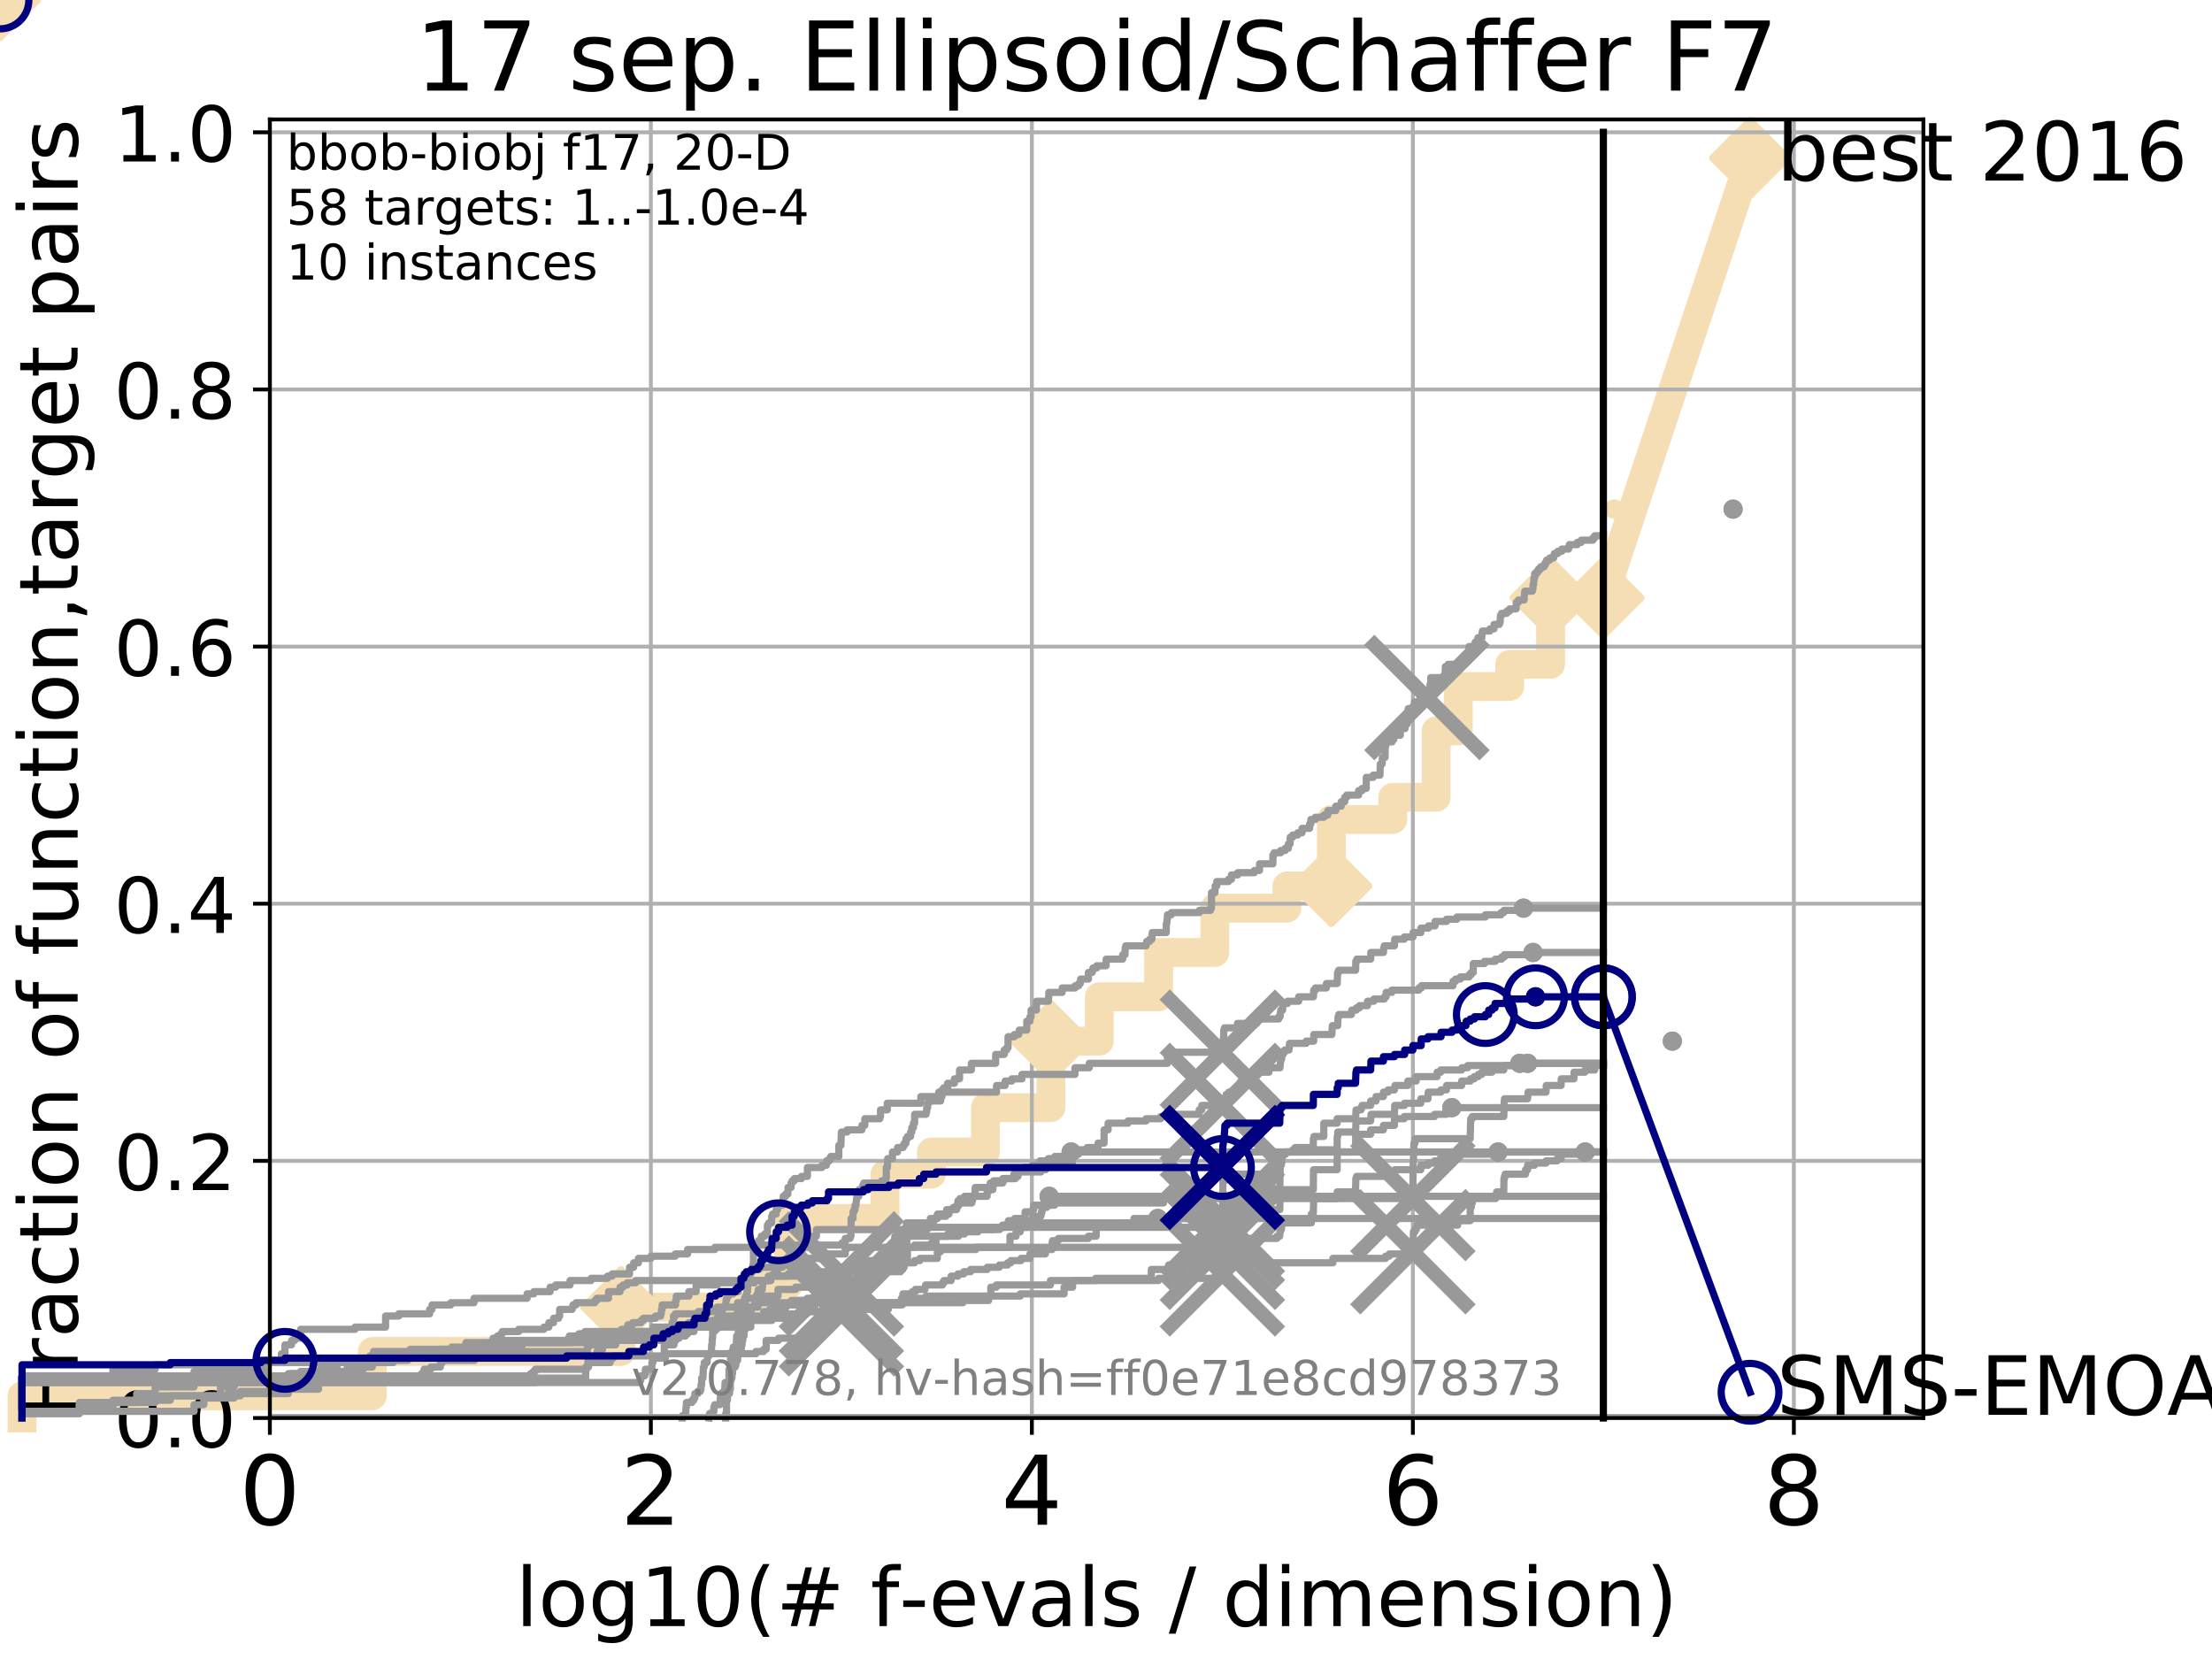 <?xml version="1.0" encoding="utf-8" standalone="no"?>
<!DOCTYPE svg PUBLIC "-//W3C//DTD SVG 1.1//EN"
  "http://www.w3.org/Graphics/SVG/1.1/DTD/svg11.dtd">
<!-- Created with matplotlib (http://matplotlib.org/) -->
<svg height="345pt" version="1.1" viewBox="0 0 460 345" width="460pt" xmlns="http://www.w3.org/2000/svg" xmlns:xlink="http://www.w3.org/1999/xlink">
 <defs>
  <style type="text/css">
*{stroke-linecap:butt;stroke-linejoin:round;}
  </style>
 </defs>
 <g id="figure_1">
  <g id="patch_1">
   <path d="M 0 345.6 
L 460.8 345.6 
L 460.8 0 
L 0 0 
z
" style="fill:#ffffff;"/>
  </g>
  <g id="axes_1">
   <g id="patch_2">
    <path d="M 56.12 294.88 
L 399.984 294.88 
L 399.984 24.84 
L 56.12 24.84 
z
" style="fill:#ffffff;"/>
   </g>
   <g id="line2d_1">
    <path d="M 4.579 294.88 
L 4.579 290.27 
L 77.426 290.27 
L 77.426 281.051 
L 129.141 281.051 
L 129.141 271.831 
L 158.694 271.831 
L 158.694 267.221 
L 163.915 267.221 
L 163.915 253.392 
L 184.041 253.392 
L 184.041 244.173 
L 193.697 244.173 
L 193.697 239.563 
L 204.922 239.563 
L 204.922 230.343 
L 218.541 230.343 
L 218.541 216.514 
L 228.604 216.514 
L 228.604 207.294 
L 240.942 207.294 
L 240.942 198.075 
L 252.625 198.075 
L 252.625 188.855 
L 267.618 188.855 
L 267.618 184.246 
L 276.868 184.246 
L 276.868 170.416 
L 289.637 170.416 
L 289.637 165.807 
L 298.659 165.807 
L 298.659 151.977 
L 303.263 151.977 
L 303.263 142.758 
L 313.948 142.758 
L 313.948 138.148 
L 322.459 138.148 
L 322.459 124.319 
L 333.43 124.319 
" style="fill:none;stroke:#f5deb3;stroke-linecap:square;stroke-width:6;"/>
   </g>
   <g id="line2d_2">
    <path d="M 0 0 
" style="fill:none;stroke:#f5deb3;stroke-linecap:square;stroke-width:6;"/>
    <defs>
     <path d="M -0 7.778 
L 7.778 0 
L 0 -7.778 
L -7.778 -0 
z
" id="m4cecced1a5" style="stroke:#f5deb3;stroke-linejoin:miter;stroke-width:1.5;"/>
    </defs>
    <g>
     <use style="fill:#f5deb3;stroke:#f5deb3;stroke-linejoin:miter;stroke-width:1.5;" x="0" xlink:href="#m4cecced1a5" y="0"/>
    </g>
   </g>
   <g id="line2d_3">
    <path d="M 333.43 124.319 
L 363.934 32.861 
" style="fill:none;stroke:#f5deb3;stroke-linecap:square;stroke-width:6;"/>
    <g>
     <use style="fill:#f5deb3;stroke:#f5deb3;stroke-linejoin:miter;stroke-width:1.5;" x="333.43" xlink:href="#m4cecced1a5" y="124.319"/>
     <use style="fill:#f5deb3;stroke:#f5deb3;stroke-linejoin:miter;stroke-width:1.5;" x="363.934" xlink:href="#m4cecced1a5" y="32.861"/>
    </g>
   </g>
   <g id="matplotlib.axis_1">
    <g id="xtick_1">
     <g id="line2d_4">
      <path clip-path="url(#pbc72d9f4ab)" d="M 56.12 294.88 
L 56.12 24.84 
" style="fill:none;stroke:#b0b0b0;stroke-linecap:square;stroke-width:0.8;"/>
     </g>
     <g id="line2d_5">
      <defs>
       <path d="M 0 0 
L 0 3.5 
" id="m141620fca2" style="stroke:#000000;stroke-width:0.8;"/>
      </defs>
      <g>
       <use style="stroke:#000000;stroke-width:0.8;" x="56.12" xlink:href="#m141620fca2" y="294.88"/>
      </g>
     </g>
     <g id="text_1">
      <!-- 0 -->
      <defs>
       <path d="M 31.781 66.406 
Q 24.172 66.406 20.328 58.906 
Q 16.5 51.422 16.5 36.375 
Q 16.5 21.391 20.328 13.891 
Q 24.172 6.391 31.781 6.391 
Q 39.453 6.391 43.281 13.891 
Q 47.125 21.391 47.125 36.375 
Q 47.125 51.422 43.281 58.906 
Q 39.453 66.406 31.781 66.406 
z
M 31.781 74.219 
Q 44.047 74.219 50.516 64.516 
Q 56.984 54.828 56.984 36.375 
Q 56.984 17.969 50.516 8.266 
Q 44.047 -1.422 31.781 -1.422 
Q 19.531 -1.422 13.062 8.266 
Q 6.594 17.969 6.594 36.375 
Q 6.594 54.828 13.062 64.516 
Q 19.531 74.219 31.781 74.219 
z
" id="DejaVuSans-30"/>
      </defs>
      <g transform="translate(49.758 317.077)scale(0.2 -0.2)">
       <use xlink:href="#DejaVuSans-30"/>
      </g>
     </g>
    </g>
    <g id="xtick_2">
     <g id="line2d_6">
      <path clip-path="url(#pbc72d9f4ab)" d="M 135.351 294.88 
L 135.351 24.84 
" style="fill:none;stroke:#b0b0b0;stroke-linecap:square;stroke-width:0.8;"/>
     </g>
     <g id="line2d_7">
      <g>
       <use style="stroke:#000000;stroke-width:0.8;" x="135.351" xlink:href="#m141620fca2" y="294.88"/>
      </g>
     </g>
     <g id="text_2">
      <!-- 2 -->
      <defs>
       <path d="M 19.188 8.297 
L 53.609 8.297 
L 53.609 0 
L 7.328 0 
L 7.328 8.297 
Q 12.938 14.109 22.625 23.891 
Q 32.328 33.688 34.812 36.531 
Q 39.547 41.844 41.422 45.531 
Q 43.312 49.219 43.312 52.781 
Q 43.312 58.594 39.234 62.25 
Q 35.156 65.922 28.609 65.922 
Q 23.969 65.922 18.812 64.312 
Q 13.672 62.703 7.812 59.422 
L 7.812 69.391 
Q 13.766 71.781 18.938 73 
Q 24.125 74.219 28.422 74.219 
Q 39.75 74.219 46.484 68.547 
Q 53.219 62.891 53.219 53.422 
Q 53.219 48.922 51.531 44.891 
Q 49.859 40.875 45.406 35.406 
Q 44.188 33.984 37.641 27.219 
Q 31.109 20.453 19.188 8.297 
z
" id="DejaVuSans-32"/>
      </defs>
      <g transform="translate(128.989 317.077)scale(0.2 -0.2)">
       <use xlink:href="#DejaVuSans-32"/>
      </g>
     </g>
    </g>
    <g id="xtick_3">
     <g id="line2d_8">
      <path clip-path="url(#pbc72d9f4ab)" d="M 214.583 294.88 
L 214.583 24.84 
" style="fill:none;stroke:#b0b0b0;stroke-linecap:square;stroke-width:0.8;"/>
     </g>
     <g id="line2d_9">
      <g>
       <use style="stroke:#000000;stroke-width:0.8;" x="214.583" xlink:href="#m141620fca2" y="294.88"/>
      </g>
     </g>
     <g id="text_3">
      <!-- 4 -->
      <defs>
       <path d="M 37.797 64.312 
L 12.891 25.391 
L 37.797 25.391 
z
M 35.203 72.906 
L 47.609 72.906 
L 47.609 25.391 
L 58.016 25.391 
L 58.016 17.188 
L 47.609 17.188 
L 47.609 0 
L 37.797 0 
L 37.797 17.188 
L 4.891 17.188 
L 4.891 26.703 
z
" id="DejaVuSans-34"/>
      </defs>
      <g transform="translate(208.22 317.077)scale(0.2 -0.2)">
       <use xlink:href="#DejaVuSans-34"/>
      </g>
     </g>
    </g>
    <g id="xtick_4">
     <g id="line2d_10">
      <path clip-path="url(#pbc72d9f4ab)" d="M 293.814 294.88 
L 293.814 24.84 
" style="fill:none;stroke:#b0b0b0;stroke-linecap:square;stroke-width:0.8;"/>
     </g>
     <g id="line2d_11">
      <g>
       <use style="stroke:#000000;stroke-width:0.8;" x="293.814" xlink:href="#m141620fca2" y="294.88"/>
      </g>
     </g>
     <g id="text_4">
      <!-- 6 -->
      <defs>
       <path d="M 33.016 40.375 
Q 26.375 40.375 22.484 35.828 
Q 18.609 31.297 18.609 23.391 
Q 18.609 15.531 22.484 10.953 
Q 26.375 6.391 33.016 6.391 
Q 39.656 6.391 43.531 10.953 
Q 47.406 15.531 47.406 23.391 
Q 47.406 31.297 43.531 35.828 
Q 39.656 40.375 33.016 40.375 
z
M 52.594 71.297 
L 52.594 62.312 
Q 48.875 64.062 45.094 64.984 
Q 41.312 65.922 37.594 65.922 
Q 27.828 65.922 22.672 59.328 
Q 17.531 52.734 16.797 39.406 
Q 19.672 43.656 24.016 45.922 
Q 28.375 48.188 33.594 48.188 
Q 44.578 48.188 50.953 41.516 
Q 57.328 34.859 57.328 23.391 
Q 57.328 12.156 50.688 5.359 
Q 44.047 -1.422 33.016 -1.422 
Q 20.359 -1.422 13.672 8.266 
Q 6.984 17.969 6.984 36.375 
Q 6.984 53.656 15.188 63.938 
Q 23.391 74.219 37.203 74.219 
Q 40.922 74.219 44.703 73.484 
Q 48.484 72.75 52.594 71.297 
z
" id="DejaVuSans-36"/>
      </defs>
      <g transform="translate(287.452 317.077)scale(0.2 -0.2)">
       <use xlink:href="#DejaVuSans-36"/>
      </g>
     </g>
    </g>
    <g id="xtick_5">
     <g id="line2d_12">
      <path clip-path="url(#pbc72d9f4ab)" d="M 373.045 294.88 
L 373.045 24.84 
" style="fill:none;stroke:#b0b0b0;stroke-linecap:square;stroke-width:0.8;"/>
     </g>
     <g id="line2d_13">
      <g>
       <use style="stroke:#000000;stroke-width:0.8;" x="373.045" xlink:href="#m141620fca2" y="294.88"/>
      </g>
     </g>
     <g id="text_5">
      <!-- 8 -->
      <defs>
       <path d="M 31.781 34.625 
Q 24.75 34.625 20.719 30.859 
Q 16.703 27.094 16.703 20.516 
Q 16.703 13.922 20.719 10.156 
Q 24.75 6.391 31.781 6.391 
Q 38.812 6.391 42.859 10.172 
Q 46.922 13.969 46.922 20.516 
Q 46.922 27.094 42.891 30.859 
Q 38.875 34.625 31.781 34.625 
z
M 21.922 38.812 
Q 15.578 40.375 12.031 44.719 
Q 8.5 49.078 8.5 55.328 
Q 8.5 64.062 14.719 69.141 
Q 20.953 74.219 31.781 74.219 
Q 42.672 74.219 48.875 69.141 
Q 55.078 64.062 55.078 55.328 
Q 55.078 49.078 51.531 44.719 
Q 48 40.375 41.703 38.812 
Q 48.828 37.156 52.797 32.312 
Q 56.781 27.484 56.781 20.516 
Q 56.781 9.906 50.312 4.234 
Q 43.844 -1.422 31.781 -1.422 
Q 19.734 -1.422 13.25 4.234 
Q 6.781 9.906 6.781 20.516 
Q 6.781 27.484 10.781 32.312 
Q 14.797 37.156 21.922 38.812 
z
M 18.312 54.391 
Q 18.312 48.734 21.844 45.562 
Q 25.391 42.391 31.781 42.391 
Q 38.141 42.391 41.719 45.562 
Q 45.312 48.734 45.312 54.391 
Q 45.312 60.062 41.719 63.234 
Q 38.141 66.406 31.781 66.406 
Q 25.391 66.406 21.844 63.234 
Q 18.312 60.062 18.312 54.391 
z
" id="DejaVuSans-38"/>
      </defs>
      <g transform="translate(366.683 317.077)scale(0.2 -0.2)">
       <use xlink:href="#DejaVuSans-38"/>
      </g>
     </g>
    </g>
    <g id="text_6">
     <!-- log10(# f-evals / dimension) -->
     <defs>
      <path d="M 9.422 75.984 
L 18.406 75.984 
L 18.406 0 
L 9.422 0 
z
" id="DejaVuSans-6c"/>
      <path d="M 30.609 48.391 
Q 23.391 48.391 19.188 42.75 
Q 14.984 37.109 14.984 27.297 
Q 14.984 17.484 19.156 11.844 
Q 23.344 6.203 30.609 6.203 
Q 37.797 6.203 41.984 11.859 
Q 46.188 17.531 46.188 27.297 
Q 46.188 37.016 41.984 42.703 
Q 37.797 48.391 30.609 48.391 
z
M 30.609 56 
Q 42.328 56 49.016 48.375 
Q 55.719 40.766 55.719 27.297 
Q 55.719 13.875 49.016 6.219 
Q 42.328 -1.422 30.609 -1.422 
Q 18.844 -1.422 12.172 6.219 
Q 5.516 13.875 5.516 27.297 
Q 5.516 40.766 12.172 48.375 
Q 18.844 56 30.609 56 
z
" id="DejaVuSans-6f"/>
      <path d="M 45.406 27.984 
Q 45.406 37.75 41.375 43.109 
Q 37.359 48.484 30.078 48.484 
Q 22.859 48.484 18.828 43.109 
Q 14.797 37.75 14.797 27.984 
Q 14.797 18.266 18.828 12.891 
Q 22.859 7.516 30.078 7.516 
Q 37.359 7.516 41.375 12.891 
Q 45.406 18.266 45.406 27.984 
z
M 54.391 6.781 
Q 54.391 -7.172 48.188 -13.984 
Q 42 -20.797 29.203 -20.797 
Q 24.469 -20.797 20.266 -20.094 
Q 16.062 -19.391 12.109 -17.922 
L 12.109 -9.188 
Q 16.062 -11.328 19.922 -12.344 
Q 23.781 -13.375 27.781 -13.375 
Q 36.625 -13.375 41.016 -8.766 
Q 45.406 -4.156 45.406 5.172 
L 45.406 9.625 
Q 42.625 4.781 38.281 2.391 
Q 33.938 0 27.875 0 
Q 17.828 0 11.672 7.656 
Q 5.516 15.328 5.516 27.984 
Q 5.516 40.672 11.672 48.328 
Q 17.828 56 27.875 56 
Q 33.938 56 38.281 53.609 
Q 42.625 51.219 45.406 46.391 
L 45.406 54.688 
L 54.391 54.688 
z
" id="DejaVuSans-67"/>
      <path d="M 12.406 8.297 
L 28.516 8.297 
L 28.516 63.922 
L 10.984 60.406 
L 10.984 69.391 
L 28.422 72.906 
L 38.281 72.906 
L 38.281 8.297 
L 54.391 8.297 
L 54.391 0 
L 12.406 0 
z
" id="DejaVuSans-31"/>
      <path d="M 31 75.875 
Q 24.469 64.656 21.281 53.656 
Q 18.109 42.672 18.109 31.391 
Q 18.109 20.125 21.312 9.062 
Q 24.516 -2 31 -13.188 
L 23.188 -13.188 
Q 15.875 -1.703 12.234 9.375 
Q 8.594 20.453 8.594 31.391 
Q 8.594 42.281 12.203 53.312 
Q 15.828 64.359 23.188 75.875 
z
" id="DejaVuSans-28"/>
      <path d="M 51.125 44 
L 36.922 44 
L 32.812 27.688 
L 47.125 27.688 
z
M 43.797 71.781 
L 38.719 51.516 
L 52.984 51.516 
L 58.109 71.781 
L 65.922 71.781 
L 60.891 51.516 
L 76.125 51.516 
L 76.125 44 
L 58.984 44 
L 54.984 27.688 
L 70.516 27.688 
L 70.516 20.219 
L 53.078 20.219 
L 48 0 
L 40.188 0 
L 45.219 20.219 
L 30.906 20.219 
L 25.875 0 
L 18.016 0 
L 23.094 20.219 
L 7.719 20.219 
L 7.719 27.688 
L 24.906 27.688 
L 29 44 
L 13.281 44 
L 13.281 51.516 
L 30.906 51.516 
L 35.891 71.781 
z
" id="DejaVuSans-23"/>
      <path id="DejaVuSans-20"/>
      <path d="M 37.109 75.984 
L 37.109 68.5 
L 28.516 68.5 
Q 23.688 68.5 21.797 66.547 
Q 19.922 64.594 19.922 59.516 
L 19.922 54.688 
L 34.719 54.688 
L 34.719 47.703 
L 19.922 47.703 
L 19.922 0 
L 10.891 0 
L 10.891 47.703 
L 2.297 47.703 
L 2.297 54.688 
L 10.891 54.688 
L 10.891 58.5 
Q 10.891 67.625 15.141 71.797 
Q 19.391 75.984 28.609 75.984 
z
" id="DejaVuSans-66"/>
      <path d="M 4.891 31.391 
L 31.203 31.391 
L 31.203 23.391 
L 4.891 23.391 
z
" id="DejaVuSans-2d"/>
      <path d="M 56.203 29.594 
L 56.203 25.203 
L 14.891 25.203 
Q 15.484 15.922 20.484 11.062 
Q 25.484 6.203 34.422 6.203 
Q 39.594 6.203 44.453 7.469 
Q 49.312 8.734 54.109 11.281 
L 54.109 2.781 
Q 49.266 0.734 44.188 -0.344 
Q 39.109 -1.422 33.891 -1.422 
Q 20.797 -1.422 13.156 6.188 
Q 5.516 13.812 5.516 26.812 
Q 5.516 40.234 12.766 48.109 
Q 20.016 56 32.328 56 
Q 43.359 56 49.781 48.891 
Q 56.203 41.797 56.203 29.594 
z
M 47.219 32.234 
Q 47.125 39.594 43.094 43.984 
Q 39.062 48.391 32.422 48.391 
Q 24.906 48.391 20.391 44.141 
Q 15.875 39.891 15.188 32.172 
z
" id="DejaVuSans-65"/>
      <path d="M 2.984 54.688 
L 12.5 54.688 
L 29.594 8.797 
L 46.688 54.688 
L 56.203 54.688 
L 35.688 0 
L 23.484 0 
z
" id="DejaVuSans-76"/>
      <path d="M 34.281 27.484 
Q 23.391 27.484 19.188 25 
Q 14.984 22.516 14.984 16.5 
Q 14.984 11.719 18.141 8.906 
Q 21.297 6.109 26.703 6.109 
Q 34.188 6.109 38.703 11.406 
Q 43.219 16.703 43.219 25.484 
L 43.219 27.484 
z
M 52.203 31.203 
L 52.203 0 
L 43.219 0 
L 43.219 8.297 
Q 40.141 3.328 35.547 0.953 
Q 30.953 -1.422 24.312 -1.422 
Q 15.922 -1.422 10.953 3.297 
Q 6 8.016 6 15.922 
Q 6 25.141 12.172 29.828 
Q 18.359 34.516 30.609 34.516 
L 43.219 34.516 
L 43.219 35.406 
Q 43.219 41.609 39.141 45 
Q 35.062 48.391 27.688 48.391 
Q 23 48.391 18.547 47.266 
Q 14.109 46.141 10.016 43.891 
L 10.016 52.203 
Q 14.938 54.109 19.578 55.047 
Q 24.219 56 28.609 56 
Q 40.484 56 46.344 49.844 
Q 52.203 43.703 52.203 31.203 
z
" id="DejaVuSans-61"/>
      <path d="M 44.281 53.078 
L 44.281 44.578 
Q 40.484 46.531 36.375 47.5 
Q 32.281 48.484 27.875 48.484 
Q 21.188 48.484 17.844 46.438 
Q 14.5 44.391 14.5 40.281 
Q 14.5 37.156 16.891 35.375 
Q 19.281 33.594 26.516 31.984 
L 29.594 31.297 
Q 39.156 29.25 43.188 25.516 
Q 47.219 21.781 47.219 15.094 
Q 47.219 7.469 41.188 3.016 
Q 35.156 -1.422 24.609 -1.422 
Q 20.219 -1.422 15.453 -0.562 
Q 10.688 0.297 5.422 2 
L 5.422 11.281 
Q 10.406 8.688 15.234 7.391 
Q 20.062 6.109 24.812 6.109 
Q 31.156 6.109 34.562 8.281 
Q 37.984 10.453 37.984 14.406 
Q 37.984 18.062 35.516 20.016 
Q 33.062 21.969 24.703 23.781 
L 21.578 24.516 
Q 13.234 26.266 9.516 29.906 
Q 5.812 33.547 5.812 39.891 
Q 5.812 47.609 11.281 51.797 
Q 16.75 56 26.812 56 
Q 31.781 56 36.172 55.266 
Q 40.578 54.547 44.281 53.078 
z
" id="DejaVuSans-73"/>
      <path d="M 25.391 72.906 
L 33.688 72.906 
L 8.297 -9.281 
L 0 -9.281 
z
" id="DejaVuSans-2f"/>
      <path d="M 45.406 46.391 
L 45.406 75.984 
L 54.391 75.984 
L 54.391 0 
L 45.406 0 
L 45.406 8.203 
Q 42.578 3.328 38.25 0.953 
Q 33.938 -1.422 27.875 -1.422 
Q 17.969 -1.422 11.734 6.484 
Q 5.516 14.406 5.516 27.297 
Q 5.516 40.188 11.734 48.094 
Q 17.969 56 27.875 56 
Q 33.938 56 38.25 53.625 
Q 42.578 51.266 45.406 46.391 
z
M 14.797 27.297 
Q 14.797 17.391 18.875 11.75 
Q 22.953 6.109 30.078 6.109 
Q 37.203 6.109 41.297 11.75 
Q 45.406 17.391 45.406 27.297 
Q 45.406 37.203 41.297 42.844 
Q 37.203 48.484 30.078 48.484 
Q 22.953 48.484 18.875 42.844 
Q 14.797 37.203 14.797 27.297 
z
" id="DejaVuSans-64"/>
      <path d="M 9.422 54.688 
L 18.406 54.688 
L 18.406 0 
L 9.422 0 
z
M 9.422 75.984 
L 18.406 75.984 
L 18.406 64.594 
L 9.422 64.594 
z
" id="DejaVuSans-69"/>
      <path d="M 52 44.188 
Q 55.375 50.25 60.062 53.125 
Q 64.75 56 71.094 56 
Q 79.641 56 84.281 50.016 
Q 88.922 44.047 88.922 33.016 
L 88.922 0 
L 79.891 0 
L 79.891 32.719 
Q 79.891 40.578 77.094 44.375 
Q 74.312 48.188 68.609 48.188 
Q 61.625 48.188 57.562 43.547 
Q 53.516 38.922 53.516 30.906 
L 53.516 0 
L 44.484 0 
L 44.484 32.719 
Q 44.484 40.625 41.703 44.406 
Q 38.922 48.188 33.109 48.188 
Q 26.219 48.188 22.156 43.531 
Q 18.109 38.875 18.109 30.906 
L 18.109 0 
L 9.078 0 
L 9.078 54.688 
L 18.109 54.688 
L 18.109 46.188 
Q 21.188 51.219 25.484 53.609 
Q 29.781 56 35.688 56 
Q 41.656 56 45.828 52.969 
Q 50 49.953 52 44.188 
z
" id="DejaVuSans-6d"/>
      <path d="M 54.891 33.016 
L 54.891 0 
L 45.906 0 
L 45.906 32.719 
Q 45.906 40.484 42.875 44.328 
Q 39.844 48.188 33.797 48.188 
Q 26.516 48.188 22.312 43.547 
Q 18.109 38.922 18.109 30.906 
L 18.109 0 
L 9.078 0 
L 9.078 54.688 
L 18.109 54.688 
L 18.109 46.188 
Q 21.344 51.125 25.703 53.562 
Q 30.078 56 35.797 56 
Q 45.219 56 50.047 50.172 
Q 54.891 44.344 54.891 33.016 
z
" id="DejaVuSans-6e"/>
      <path d="M 8.016 75.875 
L 15.828 75.875 
Q 23.141 64.359 26.781 53.312 
Q 30.422 42.281 30.422 31.391 
Q 30.422 20.453 26.781 9.375 
Q 23.141 -1.703 15.828 -13.188 
L 8.016 -13.188 
Q 14.5 -2 17.703 9.062 
Q 20.906 20.125 20.906 31.391 
Q 20.906 42.672 17.703 53.656 
Q 14.5 64.656 8.016 75.875 
z
" id="DejaVuSans-29"/>
     </defs>
     <g transform="translate(107.211 338.154)scale(0.17 -0.17)">
      <use xlink:href="#DejaVuSans-6c"/>
      <use x="27.783" xlink:href="#DejaVuSans-6f"/>
      <use x="88.965" xlink:href="#DejaVuSans-67"/>
      <use x="152.441" xlink:href="#DejaVuSans-31"/>
      <use x="216.064" xlink:href="#DejaVuSans-30"/>
      <use x="279.688" xlink:href="#DejaVuSans-28"/>
      <use x="318.701" xlink:href="#DejaVuSans-23"/>
      <use x="402.49" xlink:href="#DejaVuSans-20"/>
      <use x="434.277" xlink:href="#DejaVuSans-66"/>
      <use x="469.404" xlink:href="#DejaVuSans-2d"/>
      <use x="505.488" xlink:href="#DejaVuSans-65"/>
      <use x="567.012" xlink:href="#DejaVuSans-76"/>
      <use x="626.191" xlink:href="#DejaVuSans-61"/>
      <use x="687.471" xlink:href="#DejaVuSans-6c"/>
      <use x="715.254" xlink:href="#DejaVuSans-73"/>
      <use x="767.354" xlink:href="#DejaVuSans-20"/>
      <use x="799.141" xlink:href="#DejaVuSans-2f"/>
      <use x="832.832" xlink:href="#DejaVuSans-20"/>
      <use x="864.619" xlink:href="#DejaVuSans-64"/>
      <use x="928.096" xlink:href="#DejaVuSans-69"/>
      <use x="955.879" xlink:href="#DejaVuSans-6d"/>
      <use x="1053.291" xlink:href="#DejaVuSans-65"/>
      <use x="1114.814" xlink:href="#DejaVuSans-6e"/>
      <use x="1178.193" xlink:href="#DejaVuSans-73"/>
      <use x="1230.293" xlink:href="#DejaVuSans-69"/>
      <use x="1258.076" xlink:href="#DejaVuSans-6f"/>
      <use x="1319.258" xlink:href="#DejaVuSans-6e"/>
      <use x="1382.637" xlink:href="#DejaVuSans-29"/>
     </g>
    </g>
   </g>
   <g id="matplotlib.axis_2">
    <g id="ytick_1">
     <g id="line2d_14">
      <path clip-path="url(#pbc72d9f4ab)" d="M 56.12 294.88 
L 399.984 294.88 
" style="fill:none;stroke:#b0b0b0;stroke-linecap:square;stroke-width:0.8;"/>
     </g>
     <g id="line2d_15">
      <defs>
       <path d="M 0 0 
L -3.5 0 
" id="m9a7ae62dfd" style="stroke:#000000;stroke-width:0.8;"/>
      </defs>
      <g>
       <use style="stroke:#000000;stroke-width:0.8;" x="56.12" xlink:href="#m9a7ae62dfd" y="294.88"/>
      </g>
     </g>
     <g id="text_7">
      <!-- 0.0 -->
      <defs>
       <path d="M 10.688 12.406 
L 21 12.406 
L 21 0 
L 10.688 0 
z
" id="DejaVuSans-2e"/>
      </defs>
      <g transform="translate(23.675 300.959)scale(0.16 -0.16)">
       <use xlink:href="#DejaVuSans-30"/>
       <use x="63.623" xlink:href="#DejaVuSans-2e"/>
       <use x="95.41" xlink:href="#DejaVuSans-30"/>
      </g>
     </g>
    </g>
    <g id="ytick_2">
     <g id="line2d_16">
      <path clip-path="url(#pbc72d9f4ab)" d="M 56.12 241.407 
L 399.984 241.407 
" style="fill:none;stroke:#b0b0b0;stroke-linecap:square;stroke-width:0.8;"/>
     </g>
     <g id="line2d_17">
      <g>
       <use style="stroke:#000000;stroke-width:0.8;" x="56.12" xlink:href="#m9a7ae62dfd" y="241.407"/>
      </g>
     </g>
     <g id="text_8">
      <!-- 0.2 -->
      <g transform="translate(23.675 247.485)scale(0.16 -0.16)">
       <use xlink:href="#DejaVuSans-30"/>
       <use x="63.623" xlink:href="#DejaVuSans-2e"/>
       <use x="95.41" xlink:href="#DejaVuSans-32"/>
      </g>
     </g>
    </g>
    <g id="ytick_3">
     <g id="line2d_18">
      <path clip-path="url(#pbc72d9f4ab)" d="M 56.12 187.933 
L 399.984 187.933 
" style="fill:none;stroke:#b0b0b0;stroke-linecap:square;stroke-width:0.8;"/>
     </g>
     <g id="line2d_19">
      <g>
       <use style="stroke:#000000;stroke-width:0.8;" x="56.12" xlink:href="#m9a7ae62dfd" y="187.933"/>
      </g>
     </g>
     <g id="text_9">
      <!-- 0.4 -->
      <g transform="translate(23.675 194.012)scale(0.16 -0.16)">
       <use xlink:href="#DejaVuSans-30"/>
       <use x="63.623" xlink:href="#DejaVuSans-2e"/>
       <use x="95.41" xlink:href="#DejaVuSans-34"/>
      </g>
     </g>
    </g>
    <g id="ytick_4">
     <g id="line2d_20">
      <path clip-path="url(#pbc72d9f4ab)" d="M 56.12 134.46 
L 399.984 134.46 
" style="fill:none;stroke:#b0b0b0;stroke-linecap:square;stroke-width:0.8;"/>
     </g>
     <g id="line2d_21">
      <g>
       <use style="stroke:#000000;stroke-width:0.8;" x="56.12" xlink:href="#m9a7ae62dfd" y="134.46"/>
      </g>
     </g>
     <g id="text_10">
      <!-- 0.6 -->
      <g transform="translate(23.675 140.539)scale(0.16 -0.16)">
       <use xlink:href="#DejaVuSans-30"/>
       <use x="63.623" xlink:href="#DejaVuSans-2e"/>
       <use x="95.41" xlink:href="#DejaVuSans-36"/>
      </g>
     </g>
    </g>
    <g id="ytick_5">
     <g id="line2d_22">
      <path clip-path="url(#pbc72d9f4ab)" d="M 56.12 80.987 
L 399.984 80.987 
" style="fill:none;stroke:#b0b0b0;stroke-linecap:square;stroke-width:0.8;"/>
     </g>
     <g id="line2d_23">
      <g>
       <use style="stroke:#000000;stroke-width:0.8;" x="56.12" xlink:href="#m9a7ae62dfd" y="80.987"/>
      </g>
     </g>
     <g id="text_11">
      <!-- 0.8 -->
      <g transform="translate(23.675 87.066)scale(0.16 -0.16)">
       <use xlink:href="#DejaVuSans-30"/>
       <use x="63.623" xlink:href="#DejaVuSans-2e"/>
       <use x="95.41" xlink:href="#DejaVuSans-38"/>
      </g>
     </g>
    </g>
    <g id="ytick_6">
     <g id="line2d_24">
      <path clip-path="url(#pbc72d9f4ab)" d="M 56.12 27.514 
L 399.984 27.514 
" style="fill:none;stroke:#b0b0b0;stroke-linecap:square;stroke-width:0.8;"/>
     </g>
     <g id="line2d_25">
      <g>
       <use style="stroke:#000000;stroke-width:0.8;" x="56.12" xlink:href="#m9a7ae62dfd" y="27.514"/>
      </g>
     </g>
     <g id="text_12">
      <!-- 1.0 -->
      <g transform="translate(23.675 33.592)scale(0.16 -0.16)">
       <use xlink:href="#DejaVuSans-31"/>
       <use x="63.623" xlink:href="#DejaVuSans-2e"/>
       <use x="95.41" xlink:href="#DejaVuSans-30"/>
      </g>
     </g>
    </g>
    <g id="text_13">
     <!-- Fraction of function,target pairs -->
     <defs>
      <path d="M 9.812 72.906 
L 51.703 72.906 
L 51.703 64.594 
L 19.672 64.594 
L 19.672 43.109 
L 48.578 43.109 
L 48.578 34.812 
L 19.672 34.812 
L 19.672 0 
L 9.812 0 
z
" id="DejaVuSans-46"/>
      <path d="M 41.109 46.297 
Q 39.594 47.172 37.812 47.578 
Q 36.031 48 33.891 48 
Q 26.266 48 22.188 43.047 
Q 18.109 38.094 18.109 28.812 
L 18.109 0 
L 9.078 0 
L 9.078 54.688 
L 18.109 54.688 
L 18.109 46.188 
Q 20.953 51.172 25.484 53.578 
Q 30.031 56 36.531 56 
Q 37.453 56 38.578 55.875 
Q 39.703 55.766 41.062 55.516 
z
" id="DejaVuSans-72"/>
      <path d="M 48.781 52.594 
L 48.781 44.188 
Q 44.969 46.297 41.141 47.344 
Q 37.312 48.391 33.406 48.391 
Q 24.656 48.391 19.812 42.844 
Q 14.984 37.312 14.984 27.297 
Q 14.984 17.281 19.812 11.734 
Q 24.656 6.203 33.406 6.203 
Q 37.312 6.203 41.141 7.25 
Q 44.969 8.297 48.781 10.406 
L 48.781 2.094 
Q 45.016 0.344 40.984 -0.531 
Q 36.969 -1.422 32.422 -1.422 
Q 20.062 -1.422 12.781 6.344 
Q 5.516 14.109 5.516 27.297 
Q 5.516 40.672 12.859 48.328 
Q 20.219 56 33.016 56 
Q 37.156 56 41.109 55.141 
Q 45.062 54.297 48.781 52.594 
z
" id="DejaVuSans-63"/>
      <path d="M 18.312 70.219 
L 18.312 54.688 
L 36.812 54.688 
L 36.812 47.703 
L 18.312 47.703 
L 18.312 18.016 
Q 18.312 11.328 20.141 9.422 
Q 21.969 7.516 27.594 7.516 
L 36.812 7.516 
L 36.812 0 
L 27.594 0 
Q 17.188 0 13.234 3.875 
Q 9.281 7.766 9.281 18.016 
L 9.281 47.703 
L 2.688 47.703 
L 2.688 54.688 
L 9.281 54.688 
L 9.281 70.219 
z
" id="DejaVuSans-74"/>
      <path d="M 8.5 21.578 
L 8.5 54.688 
L 17.484 54.688 
L 17.484 21.922 
Q 17.484 14.156 20.5 10.266 
Q 23.531 6.391 29.594 6.391 
Q 36.859 6.391 41.078 11.031 
Q 45.312 15.672 45.312 23.688 
L 45.312 54.688 
L 54.297 54.688 
L 54.297 0 
L 45.312 0 
L 45.312 8.406 
Q 42.047 3.422 37.719 1 
Q 33.406 -1.422 27.688 -1.422 
Q 18.266 -1.422 13.375 4.438 
Q 8.5 10.297 8.5 21.578 
z
M 31.109 56 
z
" id="DejaVuSans-75"/>
      <path d="M 11.719 12.406 
L 22.016 12.406 
L 22.016 4 
L 14.016 -11.625 
L 7.719 -11.625 
L 11.719 4 
z
" id="DejaVuSans-2c"/>
      <path d="M 18.109 8.203 
L 18.109 -20.797 
L 9.078 -20.797 
L 9.078 54.688 
L 18.109 54.688 
L 18.109 46.391 
Q 20.953 51.266 25.266 53.625 
Q 29.594 56 35.594 56 
Q 45.562 56 51.781 48.094 
Q 58.016 40.188 58.016 27.297 
Q 58.016 14.406 51.781 6.484 
Q 45.562 -1.422 35.594 -1.422 
Q 29.594 -1.422 25.266 0.953 
Q 20.953 3.328 18.109 8.203 
z
M 48.688 27.297 
Q 48.688 37.203 44.609 42.844 
Q 40.531 48.484 33.406 48.484 
Q 26.266 48.484 22.188 42.844 
Q 18.109 37.203 18.109 27.297 
Q 18.109 17.391 22.188 11.75 
Q 26.266 6.109 33.406 6.109 
Q 40.531 6.109 44.609 11.75 
Q 48.688 17.391 48.688 27.297 
z
" id="DejaVuSans-70"/>
     </defs>
     <g transform="translate(16.14 294.999)rotate(-90)scale(0.17 -0.17)">
      <use xlink:href="#DejaVuSans-46"/>
      <use x="57.41" xlink:href="#DejaVuSans-72"/>
      <use x="98.523" xlink:href="#DejaVuSans-61"/>
      <use x="159.803" xlink:href="#DejaVuSans-63"/>
      <use x="214.783" xlink:href="#DejaVuSans-74"/>
      <use x="253.992" xlink:href="#DejaVuSans-69"/>
      <use x="281.775" xlink:href="#DejaVuSans-6f"/>
      <use x="342.957" xlink:href="#DejaVuSans-6e"/>
      <use x="406.336" xlink:href="#DejaVuSans-20"/>
      <use x="438.123" xlink:href="#DejaVuSans-6f"/>
      <use x="499.305" xlink:href="#DejaVuSans-66"/>
      <use x="534.51" xlink:href="#DejaVuSans-20"/>
      <use x="566.297" xlink:href="#DejaVuSans-66"/>
      <use x="601.502" xlink:href="#DejaVuSans-75"/>
      <use x="664.881" xlink:href="#DejaVuSans-6e"/>
      <use x="728.26" xlink:href="#DejaVuSans-63"/>
      <use x="783.24" xlink:href="#DejaVuSans-74"/>
      <use x="822.449" xlink:href="#DejaVuSans-69"/>
      <use x="850.232" xlink:href="#DejaVuSans-6f"/>
      <use x="911.414" xlink:href="#DejaVuSans-6e"/>
      <use x="974.793" xlink:href="#DejaVuSans-2c"/>
      <use x="1006.58" xlink:href="#DejaVuSans-74"/>
      <use x="1045.789" xlink:href="#DejaVuSans-61"/>
      <use x="1107.068" xlink:href="#DejaVuSans-72"/>
      <use x="1148.166" xlink:href="#DejaVuSans-67"/>
      <use x="1211.643" xlink:href="#DejaVuSans-65"/>
      <use x="1273.166" xlink:href="#DejaVuSans-74"/>
      <use x="1312.375" xlink:href="#DejaVuSans-20"/>
      <use x="1344.162" xlink:href="#DejaVuSans-70"/>
      <use x="1407.639" xlink:href="#DejaVuSans-61"/>
      <use x="1468.918" xlink:href="#DejaVuSans-69"/>
      <use x="1496.701" xlink:href="#DejaVuSans-72"/>
      <use x="1537.814" xlink:href="#DejaVuSans-73"/>
     </g>
    </g>
   </g>
   <g id="line2d_26">
    <defs>
     <path d="M 0 1.5 
C 0.398 1.5 0.779 1.342 1.061 1.061 
C 1.342 0.779 1.5 0.398 1.5 0 
C 1.5 -0.398 1.342 -0.779 1.061 -1.061 
C 0.779 -1.342 0.398 -1.5 0 -1.5 
C -0.398 -1.5 -0.779 -1.342 -1.061 -1.061 
C -1.342 -0.779 -1.5 -0.398 -1.5 0 
C -1.5 0.398 -1.342 0.779 -1.061 1.061 
C -0.779 1.342 -0.398 1.5 0 1.5 
z
" id="mb1c06cd4e2" style="stroke:#f5deb3;"/>
    </defs>
    <g>
     <use style="fill:#f5deb3;stroke:#f5deb3;" x="335.68" xlink:href="#mb1c06cd4e2" y="105.88"/>
     <use style="fill:#f5deb3;stroke:#f5deb3;" x="335.68" xlink:href="#mb1c06cd4e2" y="105.88"/>
    </g>
   </g>
   <g id="line2d_27">
    <g>
     <use style="fill:#f5deb3;stroke:#f5deb3;stroke-linejoin:miter;stroke-width:1.5;" x="129.141" xlink:href="#m4cecced1a5" y="271.831"/>
     <use style="fill:#f5deb3;stroke:#f5deb3;stroke-linejoin:miter;stroke-width:1.5;" x="218.541" xlink:href="#m4cecced1a5" y="216.514"/>
     <use style="fill:#f5deb3;stroke:#f5deb3;stroke-linejoin:miter;stroke-width:1.5;" x="276.868" xlink:href="#m4cecced1a5" y="184.246"/>
     <use style="fill:#f5deb3;stroke:#f5deb3;stroke-linejoin:miter;stroke-width:1.5;" x="322.459" xlink:href="#m4cecced1a5" y="124.319"/>
     <use style="fill:#f5deb3;stroke:#f5deb3;stroke-linejoin:miter;stroke-width:1.5;" x="333.43" xlink:href="#m4cecced1a5" y="124.319"/>
    </g>
   </g>
   <g id="line2d_28">
    <defs>
     <path d="M 0 1.5 
C 0.398 1.5 0.779 1.342 1.061 1.061 
C 1.342 0.779 1.5 0.398 1.5 0 
C 1.5 -0.398 1.342 -0.779 1.061 -1.061 
C 0.779 -1.342 0.398 -1.5 0 -1.5 
C -0.398 -1.5 -0.779 -1.342 -1.061 -1.061 
C -1.342 -0.779 -1.5 -0.398 -1.5 0 
C -1.5 0.398 -1.342 0.779 -1.061 1.061 
C -0.779 1.342 -0.398 1.5 0 1.5 
z
" id="me92b84d724" style="stroke:#999999;"/>
    </defs>
    <g>
     <use style="fill:#999999;stroke:#999999;" x="318.811" xlink:href="#me92b84d724" y="198.075"/>
     <use style="fill:#999999;stroke:#999999;" x="318.811" xlink:href="#me92b84d724" y="198.075"/>
    </g>
   </g>
   <g id="line2d_29">
    <path d="M 4.579 294.88 
L 4.579 293.958 
L 16.504 293.958 
L 16.504 291.653 
L 32.269 291.653 
L 32.269 290.27 
L 47.331 290.27 
L 47.331 289.809 
L 49.983 289.809 
L 49.983 289.348 
L 56.12 289.348 
L 56.12 288.426 
L 57.76 288.426 
L 57.76 287.504 
L 59.257 287.504 
L 59.257 286.582 
L 60.634 286.582 
L 60.634 285.66 
L 62.513 285.66 
L 62.513 285.199 
L 72.225 285.199 
L 72.225 284.278 
L 77.426 284.278 
L 77.426 283.356 
L 81.805 283.356 
L 81.805 282.895 
L 84.813 282.895 
L 84.813 281.512 
L 91.239 281.512 
L 91.239 281.051 
L 91.461 281.051 
L 91.461 280.59 
L 93.923 280.59 
L 93.923 280.129 
L 98.801 280.129 
L 98.801 279.668 
L 101.769 279.668 
L 101.769 279.207 
L 127.579 279.207 
L 127.579 278.746 
L 137.431 278.746 
L 137.431 278.285 
L 141.238 278.285 
L 141.238 275.98 
L 149.79 275.98 
L 149.79 275.058 
L 154.201 275.058 
L 154.201 274.597 
L 155.572 274.597 
L 155.572 274.136 
L 158.652 274.136 
L 158.652 273.675 
L 158.815 273.675 
L 158.815 272.753 
L 160.064 272.753 
L 160.064 272.292 
L 162.909 272.292 
L 162.909 271.831 
L 163.52 271.831 
L 163.52 271.37 
L 165.842 271.37 
L 165.842 270.448 
L 167.892 270.448 
L 167.892 269.987 
L 169.383 269.987 
L 169.383 269.526 
L 170.112 269.526 
L 170.112 269.065 
L 170.385 269.065 
L 170.385 268.604 
L 173.602 268.604 
L 173.602 267.682 
L 174.617 267.682 
L 174.617 267.221 
L 177.912 267.221 
L 177.912 266.299 
L 180.045 266.299 
L 180.045 265.378 
L 180.339 265.378 
L 180.385 262.612 
L 180.687 262.612 
L 180.687 262.151 
L 183.97 262.151 
L 183.97 259.846 
L 185.731 259.846 
L 185.731 258.924 
L 186.089 258.924 
L 186.089 257.08 
L 187.863 257.08 
L 187.863 256.158 
L 189.185 256.158 
L 189.185 255.697 
L 192.846 255.697 
L 192.846 254.775 
L 193.467 254.775 
L 193.467 253.392 
L 194.803 253.392 
L 194.803 252.931 
L 196.705 252.931 
L 196.705 252.47 
L 196.856 252.47 
L 196.856 251.548 
L 198.242 251.548 
L 198.242 251.087 
L 199.1 251.087 
L 199.1 250.626 
L 199.444 250.626 
L 199.444 250.165 
L 202.088 250.165 
L 202.088 249.704 
L 202.245 249.704 
L 202.245 248.782 
L 205.276 248.782 
L 205.276 247.86 
L 205.522 247.86 
L 205.522 247.399 
L 206.467 247.399 
L 206.467 246.477 
L 206.628 246.477 
L 206.628 245.556 
L 208.727 245.556 
L 208.727 245.095 
L 211.153 245.095 
L 211.153 244.634 
L 211.703 244.634 
L 211.703 243.712 
L 216.461 243.712 
L 216.461 243.251 
L 217.457 243.251 
L 217.457 242.79 
L 217.983 242.79 
L 217.983 242.329 
L 220.291 242.329 
L 220.291 241.868 
L 222.97 241.868 
L 222.97 240.024 
L 224.278 240.024 
L 224.278 239.102 
L 226.081 239.102 
L 226.081 238.641 
L 228.355 238.641 
L 228.355 237.719 
L 229.601 237.719 
L 229.601 234.953 
L 230.435 234.953 
L 230.435 233.57 
L 234.579 233.57 
L 234.579 233.109 
L 238.336 233.109 
L 238.336 232.648 
L 241.363 232.648 
L 241.363 232.187 
L 243.28 232.187 
L 243.28 231.726 
L 249.382 231.726 
L 249.382 230.804 
L 249.917 230.804 
L 249.917 229.882 
L 254.33 229.882 
L 254.33 229.421 
L 254.678 229.421 
L 254.678 228.499 
L 255.011 228.499 
L 255.011 227.577 
L 255.553 227.577 
L 255.553 227.116 
L 257.657 227.116 
L 257.657 226.655 
L 257.891 226.655 
L 257.891 225.273 
L 258.055 225.273 
L 258.055 224.812 
L 258.971 224.812 
L 258.971 223.89 
L 259.959 223.89 
L 259.959 223.429 
L 261.517 223.429 
L 261.517 222.968 
L 263.884 222.968 
L 263.884 222.046 
L 266.186 222.046 
L 266.287 220.663 
L 266.365 220.663 
L 266.365 220.202 
L 266.535 220.202 
L 266.539 219.28 
L 266.837 219.28 
L 266.837 218.819 
L 267.141 218.819 
L 267.141 218.358 
L 268.069 218.358 
L 268.16 216.975 
L 271.639 216.975 
L 271.639 216.514 
L 273.196 216.514 
L 273.209 215.131 
L 276.966 215.131 
L 277.075 213.287 
L 278.171 213.287 
L 278.256 211.443 
L 278.409 211.443 
L 278.409 210.982 
L 281.027 210.982 
L 281.113 210.06 
L 282.054 210.06 
L 282.054 209.599 
L 282.693 209.599 
L 282.693 209.138 
L 284.382 209.138 
L 284.382 208.216 
L 285.699 208.216 
L 285.699 207.755 
L 287.884 207.755 
L 287.884 207.294 
L 288.256 207.294 
L 288.256 206.373 
L 289.442 206.373 
L 289.442 205.912 
L 295.068 205.912 
L 295.068 205.451 
L 295.586 205.451 
L 295.586 204.99 
L 302.156 204.99 
L 302.156 204.068 
L 302.695 204.068 
L 302.695 203.607 
L 303.692 203.607 
L 303.692 203.146 
L 305.528 203.146 
L 305.528 202.685 
L 305.944 202.685 
L 305.944 202.224 
L 306.378 202.224 
L 306.378 200.38 
L 308.701 200.38 
L 308.701 199.919 
L 310.957 199.919 
L 310.957 199.458 
L 312.274 199.458 
L 312.274 198.997 
L 312.852 198.997 
L 312.852 198.536 
L 318.811 198.536 
L 318.811 198.075 
L 333.43 198.075 
L 333.43 198.075 
" style="fill:none;stroke:#999999;stroke-linecap:square;stroke-width:1.5;"/>
   </g>
   <g id="line2d_30"/>
   <g id="line2d_31">
    <path d="M 0 0 
" style="fill:none;stroke:#999999;stroke-linecap:square;stroke-width:1.5;"/>
   </g>
   <g id="line2d_32">
    <path clip-path="url(#pbc72d9f4ab)" d="M 254.198 229.882 
" style="fill:none;stroke:#999999;stroke-linecap:square;stroke-width:1.5;"/>
    <defs>
     <path d="M -12 12 
L 12 -12 
M -12 -12 
L 12 12 
" id="m74b35bf793" style="stroke:#999999;stroke-width:3;"/>
    </defs>
    <g clip-path="url(#pbc72d9f4ab)">
     <use style="fill:#999999;stroke:#999999;stroke-width:3;" x="254.198" xlink:href="#m74b35bf793" y="229.882"/>
    </g>
   </g>
   <g id="line2d_33">
    <g>
     <use style="fill:#999999;stroke:#999999;" x="360.405" xlink:href="#me92b84d724" y="105.88"/>
     <use style="fill:#999999;stroke:#999999;" x="360.405" xlink:href="#me92b84d724" y="105.88"/>
    </g>
   </g>
   <g id="line2d_34">
    <path d="M 4.579 294.88 
L 4.579 286.121 
L 23.48 286.121 
L 23.48 284.739 
L 32.269 284.739 
L 32.269 283.817 
L 55.238 283.817 
L 55.238 282.895 
L 58.525 282.895 
L 58.525 281.512 
L 59.257 281.512 
L 59.257 279.668 
L 60.634 279.668 
L 60.634 278.746 
L 61.283 278.746 
L 61.283 278.285 
L 62.513 278.285 
L 62.513 276.441 
L 73.834 276.441 
L 73.834 275.98 
L 80.185 275.98 
L 80.185 273.675 
L 82.928 273.675 
L 82.928 273.214 
L 89.352 273.214 
L 89.352 272.292 
L 89.843 272.292 
L 89.843 271.37 
L 93.731 271.37 
L 93.731 270.909 
L 98.583 270.909 
L 98.583 269.987 
L 109.611 269.987 
L 109.611 269.065 
L 111.012 269.065 
L 111.012 268.604 
L 114.406 268.604 
L 114.406 267.682 
L 115.558 267.682 
L 115.558 267.221 
L 118.545 267.221 
L 118.545 266.299 
L 122.92 266.299 
L 122.92 265.838 
L 126.332 265.838 
L 126.332 265.378 
L 127.292 265.378 
L 127.292 264.917 
L 130.921 264.917 
L 130.921 263.534 
L 131.768 263.534 
L 131.768 262.612 
L 132.766 262.612 
L 132.766 261.69 
L 135.369 261.69 
L 135.369 261.229 
L 140.419 261.229 
L 140.419 260.768 
L 142.98 260.768 
L 142.98 259.846 
L 148.661 259.846 
L 148.661 259.385 
L 156.705 259.385 
L 156.705 258.924 
L 175.106 258.924 
L 175.106 258.463 
L 175.779 258.463 
L 175.779 257.541 
L 176.777 257.541 
L 176.777 257.08 
L 176.961 257.08 
L 177.004 253.392 
L 177.397 253.392 
L 177.397 252.009 
L 177.6 252.009 
L 177.6 251.548 
L 177.818 251.548 
L 177.818 250.626 
L 178.011 250.626 
L 178.12 249.243 
L 178.217 249.243 
L 178.217 248.782 
L 178.599 248.782 
L 178.617 247.399 
L 179.42 247.399 
L 179.42 246.477 
L 179.627 246.477 
L 179.627 246.016 
L 183.349 246.016 
L 183.349 245.556 
L 184.127 245.556 
L 184.127 245.095 
L 184.313 245.095 
L 184.313 242.79 
L 184.543 242.79 
L 184.597 240.946 
L 185.594 240.946 
L 185.598 239.563 
L 186.643 239.563 
L 186.643 238.641 
L 187.81 238.641 
L 187.81 238.18 
L 188.073 238.18 
L 188.073 237.719 
L 188.408 237.719 
L 188.408 236.797 
L 188.714 236.797 
L 188.714 236.336 
L 189.363 236.336 
L 189.363 235.414 
L 189.618 235.414 
L 189.618 234.492 
L 189.957 234.492 
L 189.957 233.57 
L 190.204 233.57 
L 190.204 231.726 
L 192.572 231.726 
L 192.572 231.265 
L 192.705 231.265 
L 192.705 230.343 
L 192.908 230.343 
L 192.908 229.421 
L 193.143 229.421 
L 193.143 228.96 
L 195.613 228.96 
L 195.659 228.038 
L 195.891 228.038 
L 195.891 226.655 
L 196.272 226.655 
L 196.272 226.195 
L 197.058 226.195 
L 197.058 225.273 
L 198.475 225.273 
L 198.475 224.351 
L 199.54 224.351 
L 199.54 222.507 
L 202.001 222.507 
L 202.001 221.124 
L 207.052 221.124 
L 207.052 219.28 
L 208.832 219.28 
L 208.832 218.358 
L 209.33 218.358 
L 209.33 217.897 
L 209.626 217.897 
L 209.626 215.592 
L 210.954 215.592 
L 210.954 215.131 
L 211.855 215.131 
L 211.962 214.209 
L 213.525 214.209 
L 213.525 212.365 
L 214.196 212.365 
L 214.196 211.443 
L 214.425 211.443 
L 214.425 210.06 
L 215.534 210.06 
L 215.534 208.216 
L 218.04 208.216 
L 218.118 206.373 
L 220.886 206.373 
L 220.886 205.451 
L 223.574 205.451 
L 223.574 204.99 
L 224.332 204.99 
L 224.332 204.529 
L 224.647 204.529 
L 224.717 203.607 
L 226.34 203.607 
L 226.34 202.224 
L 227.128 202.224 
L 227.128 201.763 
L 227.297 201.763 
L 227.297 201.302 
L 228.068 201.302 
L 228.068 200.841 
L 230.023 200.841 
L 230.037 199.458 
L 233.465 199.458 
L 233.465 198.536 
L 233.952 198.536 
L 233.986 197.153 
L 234.112 197.153 
L 234.112 196.692 
L 238.337 196.692 
L 238.337 196.231 
L 238.469 196.231 
L 238.469 195.77 
L 239.087 195.77 
L 239.087 195.309 
L 239.552 195.309 
L 239.616 193.926 
L 242.528 193.926 
L 242.536 192.082 
L 242.642 192.082 
L 242.707 191.16 
L 242.778 191.16 
L 242.778 190.238 
L 243.586 190.238 
L 243.586 189.777 
L 249.408 189.777 
L 249.408 189.316 
L 251.729 189.316 
L 251.729 188.855 
L 251.937 188.855 
L 251.937 185.629 
L 252.659 185.629 
L 252.687 184.246 
L 253.032 184.246 
L 253.032 183.324 
L 255.47 183.324 
L 255.47 182.863 
L 256.092 182.863 
L 256.092 181.941 
L 257.38 181.941 
L 257.38 181.48 
L 260.853 181.48 
L 260.853 181.019 
L 261.925 181.019 
L 261.925 179.636 
L 264.704 179.636 
L 264.704 177.792 
L 264.963 177.792 
L 264.963 177.331 
L 266.333 177.331 
L 266.333 176.87 
L 267.258 176.87 
L 267.258 176.409 
L 267.922 176.409 
L 267.922 175.487 
L 268.274 175.487 
L 268.31 174.104 
L 268.826 174.104 
L 268.826 173.643 
L 269.876 173.643 
L 269.876 173.182 
L 270.771 173.182 
L 270.771 172.26 
L 272.347 172.26 
L 272.347 171.338 
L 272.599 171.338 
L 272.61 170.416 
L 273.541 170.416 
L 273.541 169.955 
L 275.319 169.955 
L 275.319 169.494 
L 276.128 169.494 
L 276.128 168.572 
L 277.788 168.572 
L 277.788 167.651 
L 278.91 167.651 
L 278.91 166.729 
L 279.642 166.729 
L 279.642 165.807 
L 280.055 165.807 
L 280.055 165.346 
L 282.53 165.346 
L 282.53 164.424 
L 283.25 164.424 
L 283.25 163.963 
L 284.124 163.963 
L 284.124 161.658 
L 285.55 161.658 
L 285.55 161.197 
L 286.975 161.197 
L 287.038 158.892 
L 287.426 158.892 
L 287.473 157.509 
L 288.03 157.509 
L 288.079 155.204 
L 288.165 155.204 
L 288.196 154.282 
L 289.498 154.282 
L 289.498 153.821 
L 289.836 153.821 
L 289.836 152.899 
L 291.209 152.899 
L 291.209 151.516 
L 292.184 151.516 
L 292.184 150.594 
L 292.604 150.594 
L 292.648 148.289 
L 292.849 148.289 
L 292.849 147.368 
L 294.149 147.368 
L 294.149 145.985 
L 295.873 145.985 
L 295.873 145.063 
L 297.115 145.063 
L 297.115 144.602 
L 297.312 144.602 
L 297.387 142.297 
L 297.528 142.297 
L 297.536 140.914 
L 300.391 140.914 
L 300.391 140.453 
L 300.522 140.453 
L 300.58 138.609 
L 301.154 138.609 
L 301.154 138.148 
L 303.153 138.148 
L 303.153 137.687 
L 304.757 137.687 
L 304.867 136.304 
L 304.939 136.304 
L 304.939 135.843 
L 305.47 135.843 
L 305.475 134.46 
L 306.761 134.46 
L 306.78 133.538 
L 307.293 133.538 
L 307.346 132.616 
L 308.154 132.616 
L 308.195 131.694 
L 308.273 131.694 
L 308.273 131.233 
L 309.836 131.233 
L 309.836 130.772 
L 310.692 130.772 
L 310.694 129.85 
L 311.819 129.85 
L 311.819 129.389 
L 311.971 129.389 
L 312.026 128.007 
L 312.26 128.007 
L 312.26 127.546 
L 313.344 127.546 
L 313.344 127.085 
L 313.927 127.085 
L 313.927 126.624 
L 315.293 126.624 
L 315.329 125.241 
L 315.761 125.241 
L 315.761 124.78 
L 316.946 124.78 
L 317.043 123.397 
L 317.09 123.397 
L 317.09 122.936 
L 318.669 122.936 
L 318.669 122.475 
L 318.788 122.475 
L 318.807 121.553 
L 318.919 121.553 
L 319.013 120.17 
L 319.147 120.17 
L 319.159 119.248 
L 319.612 119.248 
L 319.612 118.787 
L 319.95 118.787 
L 319.95 118.326 
L 320.404 118.326 
L 320.404 117.865 
L 321.127 117.865 
L 321.127 117.404 
L 321.396 117.404 
L 321.396 116.943 
L 321.628 116.943 
L 321.628 116.482 
L 322.28 116.482 
L 322.28 116.021 
L 323.1 116.021 
L 323.1 115.56 
L 323.244 115.56 
L 323.244 115.099 
L 323.958 115.099 
L 323.958 114.638 
L 324.794 114.638 
L 324.794 114.177 
L 326.203 114.177 
L 326.203 113.716 
L 326.363 113.716 
L 326.363 113.255 
L 328.009 113.255 
L 328.009 112.794 
L 328.816 112.794 
L 328.816 112.333 
L 331.241 112.333 
L 331.241 111.872 
L 331.634 111.872 
L 331.634 111.411 
L 333.43 111.411 
L 333.43 111.411 
" style="fill:none;stroke:#999999;stroke-linecap:square;stroke-width:1.5;"/>
   </g>
   <g id="line2d_35"/>
   <g id="line2d_36">
    <path d="M 0 0 
" style="fill:none;stroke:#999999;stroke-linecap:square;stroke-width:1.5;"/>
   </g>
   <g id="line2d_37">
    <path clip-path="url(#pbc72d9f4ab)" d="M 296.737 145.063 
" style="fill:none;stroke:#999999;stroke-linecap:square;stroke-width:1.5;"/>
    <g clip-path="url(#pbc72d9f4ab)">
     <use style="fill:#999999;stroke:#999999;stroke-width:3;" x="296.737" xlink:href="#m74b35bf793" y="145.063"/>
    </g>
   </g>
   <g id="line2d_38">
    <path clip-path="url(#pbc72d9f4ab)" d="M 56.12 294.88 
L 56.12 294.88 
L 56.12 294.88 
L 56.12 294.88 
L 399.984 294.88 
" style="fill:none;stroke:#999999;stroke-linecap:square;stroke-width:1.5;"/>
   </g>
   <g id="line2d_39"/>
   <g id="line2d_40">
    <path clip-path="url(#pbc72d9f4ab)" d="M 0 0 
" style="fill:none;stroke:#999999;stroke-linecap:square;stroke-width:1.5;"/>
   </g>
   <g id="line2d_41">
    <path clip-path="url(#pbc72d9f4ab)" d="M 56.12 294.88 
L 56.12 294.88 
L 56.12 294.88 
L 56.12 294.88 
L 399.984 294.88 
" style="fill:none;stroke:#999999;stroke-linecap:square;stroke-width:1.5;"/>
   </g>
   <g id="line2d_42"/>
   <g id="line2d_43">
    <path clip-path="url(#pbc72d9f4ab)" d="M 0 0 
" style="fill:none;stroke:#999999;stroke-linecap:square;stroke-width:1.5;"/>
   </g>
   <g id="line2d_44">
    <g>
     <use style="fill:#999999;stroke:#999999;" x="222.753" xlink:href="#me92b84d724" y="239.563"/>
     <use style="fill:#999999;stroke:#999999;" x="222.753" xlink:href="#me92b84d724" y="239.563"/>
    </g>
   </g>
   <g id="line2d_45">
    <path d="M 4.579 294.88 
L 4.579 286.582 
L 87.372 286.582 
L 87.372 286.121 
L 87.649 286.121 
L 87.649 285.66 
L 88.191 285.66 
L 88.191 284.739 
L 89.599 284.739 
L 89.599 284.278 
L 91.571 284.278 
L 91.571 283.356 
L 92.004 283.356 
L 92.004 282.895 
L 98.656 282.895 
L 98.656 281.973 
L 100.117 281.973 
L 100.117 280.59 
L 101.463 280.59 
L 101.463 280.129 
L 102.539 280.129 
L 102.539 278.285 
L 103.441 278.285 
L 103.441 277.824 
L 104.142 277.824 
L 104.142 277.363 
L 104.455 277.363 
L 104.455 276.902 
L 107.875 276.902 
L 107.875 276.441 
L 113.109 276.441 
L 113.109 275.98 
L 114.143 275.98 
L 114.143 275.058 
L 115.118 275.058 
L 115.118 274.136 
L 116.172 274.136 
L 116.172 273.675 
L 116.381 273.675 
L 116.381 272.292 
L 118.996 272.292 
L 118.996 271.831 
L 119.151 271.831 
L 119.151 271.37 
L 119.779 271.37 
L 119.779 270.909 
L 123.699 270.909 
L 123.699 270.448 
L 124.117 270.448 
L 124.117 269.987 
L 126.548 269.987 
L 126.548 268.604 
L 128.942 268.604 
L 128.942 267.682 
L 129.568 267.682 
L 129.568 267.221 
L 130.413 267.221 
L 130.413 266.76 
L 132.197 266.76 
L 132.197 266.299 
L 160.193 266.299 
L 160.193 265.378 
L 167.732 265.378 
L 167.732 264.917 
L 175.392 264.917 
L 175.445 263.995 
L 175.822 263.995 
L 175.822 263.534 
L 178.005 263.534 
L 178.005 263.073 
L 181.171 263.073 
L 181.171 262.612 
L 183.802 262.612 
L 183.802 262.151 
L 187.071 262.151 
L 187.163 257.541 
L 187.25 257.541 
L 187.252 256.619 
L 187.504 256.619 
L 187.504 256.158 
L 187.651 256.158 
L 187.651 255.697 
L 188.48 255.697 
L 188.482 254.314 
L 194.108 254.314 
L 194.108 253.853 
L 194.28 253.853 
L 194.28 253.392 
L 194.944 253.392 
L 194.945 252.47 
L 197.347 252.47 
L 197.348 251.548 
L 198.931 251.548 
L 198.957 250.626 
L 199.205 250.626 
L 199.207 249.704 
L 199.632 249.704 
L 199.632 249.243 
L 200.592 249.243 
L 200.592 248.782 
L 202.734 248.782 
L 202.805 246.938 
L 205.871 246.938 
L 205.921 246.016 
L 208.511 246.016 
L 208.527 245.095 
L 210.801 245.095 
L 210.838 244.173 
L 211.157 244.173 
L 211.157 243.712 
L 212.135 243.712 
L 212.135 243.251 
L 212.912 243.251 
L 212.912 242.79 
L 214.711 242.79 
L 214.711 242.329 
L 216.265 242.329 
L 216.268 241.407 
L 217.999 241.407 
L 217.999 240.946 
L 219.356 240.946 
L 219.356 240.485 
L 222.72 240.485 
L 222.753 239.563 
L 333.43 239.563 
L 333.43 239.563 
" style="fill:none;stroke:#999999;stroke-linecap:square;stroke-width:1.5;"/>
   </g>
   <g id="line2d_46"/>
   <g id="line2d_47">
    <path d="M 0 0 
" style="fill:none;stroke:#999999;stroke-linecap:square;stroke-width:1.5;"/>
   </g>
   <g id="line2d_48">
    <path clip-path="url(#pbc72d9f4ab)" d="M 174.973 264.917 
" style="fill:none;stroke:#999999;stroke-linecap:square;stroke-width:1.5;"/>
    <g clip-path="url(#pbc72d9f4ab)">
     <use style="fill:#999999;stroke:#999999;stroke-width:3;" x="174.973" xlink:href="#m74b35bf793" y="264.917"/>
    </g>
   </g>
   <g id="line2d_49">
    <g>
     <use style="fill:#999999;stroke:#999999;" x="240.756" xlink:href="#me92b84d724" y="253.392"/>
     <use style="fill:#999999;stroke:#999999;" x="240.756" xlink:href="#me92b84d724" y="253.392"/>
    </g>
   </g>
   <g id="line2d_50">
    <path d="M 4.579 294.88 
L 4.579 287.504 
L 133.005 287.504 
L 133.005 287.043 
L 133.259 287.043 
L 133.259 286.582 
L 133.279 286.582 
L 133.279 286.121 
L 134.056 286.121 
L 134.056 285.66 
L 134.213 285.66 
L 134.213 284.739 
L 135.565 284.739 
L 135.565 283.356 
L 135.776 283.356 
L 135.776 282.434 
L 138.373 282.434 
L 138.373 281.512 
L 157.209 281.512 
L 157.209 281.051 
L 158.804 281.051 
L 158.804 280.59 
L 159.331 280.59 
L 159.331 278.746 
L 161.902 278.746 
L 161.902 278.285 
L 168.245 278.285 
L 168.245 277.824 
L 169.476 277.824 
L 169.476 277.363 
L 169.927 277.363 
L 169.927 276.902 
L 170.355 276.902 
L 170.355 275.519 
L 170.85 275.519 
L 170.85 274.597 
L 171.701 274.597 
L 171.701 274.136 
L 174.969 274.136 
L 174.969 273.214 
L 176.636 273.214 
L 176.636 272.753 
L 176.658 272.753 
L 176.658 272.292 
L 184.747 272.292 
L 184.747 271.831 
L 184.75 271.831 
L 184.75 271.37 
L 187.637 271.37 
L 187.637 270.909 
L 187.648 270.909 
L 187.648 270.448 
L 187.655 270.448 
L 187.655 269.987 
L 187.758 269.987 
L 187.758 269.526 
L 187.767 269.526 
L 187.767 269.065 
L 189.727 269.065 
L 189.727 268.604 
L 190.363 268.604 
L 190.363 268.143 
L 192.356 268.143 
L 192.356 267.682 
L 192.474 267.682 
L 192.474 267.221 
L 195.983 267.221 
L 195.983 266.76 
L 196.288 266.76 
L 196.288 266.299 
L 197.786 266.299 
L 197.786 265.838 
L 197.789 265.838 
L 197.789 265.378 
L 199.203 265.378 
L 199.203 264.917 
L 200.433 264.917 
L 200.433 264.456 
L 201.84 264.456 
L 201.84 263.995 
L 205.301 263.995 
L 205.301 263.534 
L 207.821 263.534 
L 207.821 263.073 
L 209.532 263.073 
L 209.532 262.612 
L 210.2 262.612 
L 210.2 262.151 
L 212.324 262.151 
L 212.324 261.69 
L 214.182 261.69 
L 214.182 261.229 
L 214.183 261.229 
L 214.183 260.768 
L 217.39 260.768 
L 217.39 260.307 
L 217.481 260.307 
L 217.481 259.846 
L 218.795 259.846 
L 218.795 259.385 
L 218.796 259.385 
L 218.796 258.924 
L 218.798 258.924 
L 218.798 258.463 
L 218.877 258.463 
L 218.877 258.002 
L 220.091 258.002 
L 220.091 257.541 
L 226.317 257.541 
L 226.317 257.08 
L 227.96 257.08 
L 227.96 256.619 
L 227.96 256.619 
L 227.96 256.158 
L 227.961 256.158 
L 227.961 255.697 
L 227.962 255.697 
L 227.962 255.236 
L 227.962 255.236 
L 227.962 254.775 
L 232.773 254.775 
L 232.773 254.314 
L 237.905 254.314 
L 237.905 253.853 
L 240.756 253.853 
L 240.756 253.392 
L 333.43 253.392 
" style="fill:none;stroke:#999999;stroke-linecap:square;stroke-width:1.5;"/>
   </g>
   <g id="line2d_51"/>
   <g id="line2d_52">
    <path d="M 0 0 
" style="fill:none;stroke:#999999;stroke-linecap:square;stroke-width:1.5;"/>
   </g>
   <g id="line2d_53">
    <path clip-path="url(#pbc72d9f4ab)" d="M 174.98 273.214 
" style="fill:none;stroke:#999999;stroke-linecap:square;stroke-width:1.5;"/>
    <g clip-path="url(#pbc72d9f4ab)">
     <use style="fill:#999999;stroke:#999999;stroke-width:3;" x="174.98" xlink:href="#m74b35bf793" y="273.214"/>
    </g>
   </g>
   <g id="line2d_54">
    <g>
     <use style="fill:#999999;stroke:#999999;" x="218.167" xlink:href="#me92b84d724" y="248.782"/>
     <use style="fill:#999999;stroke:#999999;" x="218.167" xlink:href="#me92b84d724" y="248.782"/>
    </g>
   </g>
   <g id="line2d_55">
    <path d="M 4.579 294.88 
L 4.579 286.121 
L 110.326 286.121 
L 110.326 285.66 
L 110.905 285.66 
L 110.905 285.199 
L 111.327 285.199 
L 111.327 284.739 
L 121.973 284.739 
L 121.973 284.278 
L 122.398 284.278 
L 122.398 283.356 
L 126.889 283.356 
L 126.889 282.434 
L 127.538 282.434 
L 127.538 281.973 
L 138.141 281.973 
L 138.141 279.668 
L 140.167 279.668 
L 140.167 278.746 
L 140.553 278.746 
L 140.553 277.824 
L 142.55 277.824 
L 142.55 277.363 
L 143.024 277.363 
L 143.024 275.98 
L 143.172 275.98 
L 143.172 275.058 
L 146.217 275.058 
L 146.217 274.597 
L 149.049 274.597 
L 149.049 274.136 
L 149.723 274.136 
L 149.723 273.675 
L 153.382 273.675 
L 153.382 272.292 
L 154.773 272.292 
L 154.773 271.831 
L 157.627 271.831 
L 157.627 270.909 
L 164.567 270.909 
L 164.567 270.448 
L 174.45 270.448 
L 174.45 269.987 
L 175.377 269.987 
L 175.4 269.065 
L 176.789 269.065 
L 176.789 268.604 
L 177.162 268.604 
L 177.162 268.143 
L 177.41 268.143 
L 177.481 266.299 
L 177.948 266.299 
L 177.948 265.838 
L 178.428 265.838 
L 178.428 265.378 
L 179.611 265.378 
L 179.611 264.917 
L 181.565 264.917 
L 181.565 264.456 
L 187.294 264.456 
L 187.294 263.995 
L 187.733 263.995 
L 187.733 263.534 
L 188.029 263.534 
L 188.029 262.612 
L 188.449 262.612 
L 188.453 261.69 
L 188.707 261.69 
L 188.716 259.385 
L 190.181 259.385 
L 190.181 258.924 
L 193.706 258.924 
L 193.706 258.463 
L 194.635 258.463 
L 194.639 257.541 
L 194.758 257.541 
L 194.758 257.08 
L 199.329 257.08 
L 199.329 256.619 
L 199.62 256.619 
L 199.62 256.158 
L 203.415 256.158 
L 203.415 255.697 
L 206.671 255.697 
L 206.671 255.236 
L 208.995 255.236 
L 208.995 254.775 
L 212.721 254.775 
L 212.721 254.314 
L 212.971 254.314 
L 212.971 253.853 
L 214.764 253.853 
L 214.766 252.931 
L 216.445 252.931 
L 216.445 252.47 
L 216.578 252.47 
L 216.578 252.009 
L 216.711 252.009 
L 216.712 251.087 
L 217.69 251.087 
L 217.69 250.626 
L 217.873 250.626 
L 217.873 250.165 
L 218.047 250.165 
L 218.048 249.243 
L 218.167 249.243 
L 218.167 248.782 
L 333.43 248.782 
L 333.43 248.782 
" style="fill:none;stroke:#999999;stroke-linecap:square;stroke-width:1.5;"/>
   </g>
   <g id="line2d_56"/>
   <g id="line2d_57">
    <path d="M 0 0 
" style="fill:none;stroke:#999999;stroke-linecap:square;stroke-width:1.5;"/>
   </g>
   <g id="line2d_58">
    <path clip-path="url(#pbc72d9f4ab)" d="M 174.98 269.987 
" style="fill:none;stroke:#999999;stroke-linecap:square;stroke-width:1.5;"/>
    <g clip-path="url(#pbc72d9f4ab)">
     <use style="fill:#999999;stroke:#999999;stroke-width:3;" x="174.98" xlink:href="#m74b35bf793" y="269.987"/>
    </g>
   </g>
   <g id="line2d_59">
    <g>
     <use style="fill:#999999;stroke:#999999;" x="316.047" xlink:href="#me92b84d724" y="221.124"/>
     <use style="fill:#999999;stroke:#999999;" x="316.047" xlink:href="#me92b84d724" y="221.124"/>
    </g>
   </g>
   <g id="line2d_60">
    <path d="M 4.579 294.88 
L 4.579 287.504 
L 111.327 287.504 
L 111.327 286.582 
L 121.784 286.582 
L 121.822 284.278 
L 122.214 284.278 
L 122.325 282.434 
L 123.968 282.434 
L 123.968 281.973 
L 124.15 281.973 
L 124.15 281.051 
L 124.638 281.051 
L 124.638 280.59 
L 125.314 280.59 
L 125.391 279.668 
L 128.045 279.668 
L 128.045 278.746 
L 128.255 278.746 
L 128.255 278.285 
L 128.892 278.285 
L 128.967 276.902 
L 129.239 276.902 
L 129.239 276.441 
L 130.55 276.441 
L 130.55 275.519 
L 131.566 275.519 
L 131.566 275.058 
L 133.298 275.058 
L 133.298 274.597 
L 133.785 274.597 
L 133.785 274.136 
L 136.305 274.136 
L 136.305 273.675 
L 137.385 273.675 
L 137.385 273.214 
L 137.507 273.214 
L 137.575 272.292 
L 137.696 272.292 
L 137.696 271.37 
L 140.489 271.37 
L 140.489 270.448 
L 140.648 270.448 
L 140.648 269.526 
L 143.254 269.526 
L 143.254 268.604 
L 144.772 268.604 
L 144.772 267.221 
L 149.204 267.221 
L 149.204 266.76 
L 156.89 266.76 
L 156.89 266.299 
L 160.322 266.299 
L 160.322 265.378 
L 163.866 265.378 
L 163.866 264.917 
L 169.953 264.917 
L 169.953 264.456 
L 174.083 264.456 
L 174.083 263.534 
L 177.321 263.534 
L 177.321 263.073 
L 179.767 263.073 
L 179.767 262.612 
L 190.181 262.612 
L 190.181 262.151 
L 191.278 262.151 
L 191.278 261.69 
L 194.926 261.69 
L 194.926 260.307 
L 195.59 260.307 
L 195.59 259.846 
L 202.937 259.846 
L 202.937 259.385 
L 210.03 259.385 
L 210.03 257.08 
L 211.298 257.08 
L 211.298 256.158 
L 212.157 256.158 
L 212.157 255.236 
L 213.767 255.236 
L 213.767 254.314 
L 235.805 254.314 
L 235.805 253.392 
L 254.208 253.392 
L 254.311 250.626 
L 254.761 250.626 
L 254.761 249.243 
L 260.08 249.243 
L 260.08 248.782 
L 261.004 248.782 
L 261.004 248.321 
L 266.13 248.321 
L 266.23 242.329 
L 266.397 242.329 
L 266.397 241.868 
L 266.556 241.868 
L 266.557 240.485 
L 266.773 240.485 
L 266.821 239.563 
L 268.85 239.563 
L 268.85 239.102 
L 269.315 239.102 
L 269.315 238.641 
L 273.105 238.641 
L 273.125 236.797 
L 273.245 236.797 
L 273.245 236.336 
L 275.292 236.336 
L 275.292 233.57 
L 278.065 233.57 
L 278.069 232.648 
L 281.902 232.648 
L 281.999 230.804 
L 283.032 230.804 
L 283.032 230.343 
L 283.237 230.343 
L 283.237 229.882 
L 285.036 229.882 
L 285.036 228.96 
L 286.157 228.96 
L 286.157 228.038 
L 287.687 228.038 
L 287.694 227.116 
L 288.652 227.116 
L 288.652 226.655 
L 289.983 226.655 
L 290.085 225.734 
L 292.764 225.734 
L 292.764 224.812 
L 294.502 224.812 
L 294.502 223.89 
L 298.86 223.89 
L 298.86 222.968 
L 299.608 222.968 
L 299.608 222.507 
L 303.976 222.507 
L 303.976 222.046 
L 305.223 222.046 
L 305.223 221.585 
L 316.047 221.585 
L 316.047 221.124 
L 333.43 221.124 
L 333.43 221.124 
" style="fill:none;stroke:#999999;stroke-linecap:square;stroke-width:1.5;"/>
   </g>
   <g id="line2d_61"/>
   <g id="line2d_62">
    <path d="M 0 0 
" style="fill:none;stroke:#999999;stroke-linecap:square;stroke-width:1.5;"/>
   </g>
   <g id="line2d_63">
    <path clip-path="url(#pbc72d9f4ab)" d="M 254.199 253.392 
" style="fill:none;stroke:#999999;stroke-linecap:square;stroke-width:1.5;"/>
    <g clip-path="url(#pbc72d9f4ab)">
     <use style="fill:#999999;stroke:#999999;stroke-width:3;" x="254.199" xlink:href="#m74b35bf793" y="253.392"/>
    </g>
   </g>
   <g id="line2d_64">
    <path clip-path="url(#pbc72d9f4ab)" d="M 56.12 294.88 
L 56.12 294.88 
L 56.12 294.88 
L 56.12 294.88 
L 399.984 294.88 
" style="fill:none;stroke:#999999;stroke-linecap:square;stroke-width:1.5;"/>
   </g>
   <g id="line2d_65"/>
   <g id="line2d_66">
    <path clip-path="url(#pbc72d9f4ab)" d="M 0 0 
" style="fill:none;stroke:#999999;stroke-linecap:square;stroke-width:1.5;"/>
   </g>
   <g id="line2d_67">
    <g>
     <use style="fill:#999999;stroke:#999999;" x="311.529" xlink:href="#me92b84d724" y="239.563"/>
     <use style="fill:#999999;stroke:#999999;" x="311.529" xlink:href="#me92b84d724" y="239.563"/>
    </g>
   </g>
   <g id="line2d_68">
    <path d="M 4.579 294.88 
L 4.579 293.497 
L 16.504 293.497 
L 16.504 292.114 
L 23.48 292.114 
L 23.48 291.653 
L 28.43 291.653 
L 28.43 289.809 
L 32.269 289.809 
L 32.269 288.426 
L 40.355 288.426 
L 40.355 285.199 
L 52.281 285.199 
L 52.281 284.739 
L 55.238 284.739 
L 55.238 283.356 
L 75.586 283.356 
L 75.586 282.895 
L 76.661 282.895 
L 76.661 282.434 
L 76.92 282.434 
L 76.92 281.973 
L 77.674 281.973 
L 77.674 281.051 
L 85.293 281.051 
L 85.293 280.59 
L 96.9 280.59 
L 96.9 279.207 
L 104.455 279.207 
L 104.455 278.746 
L 118.175 278.746 
L 118.175 278.285 
L 118.407 278.285 
L 118.407 277.824 
L 120.385 277.824 
L 120.385 277.363 
L 121.651 277.363 
L 121.651 276.902 
L 135.918 276.902 
L 135.918 275.98 
L 156.131 275.98 
L 156.131 274.597 
L 160.528 274.597 
L 160.528 274.136 
L 165.586 274.136 
L 165.586 273.214 
L 167.14 273.214 
L 167.14 272.753 
L 172.222 272.753 
L 172.222 270.909 
L 200.262 270.909 
L 200.262 270.448 
L 205.584 270.448 
L 205.584 269.526 
L 212.165 269.526 
L 212.165 269.065 
L 221.282 269.065 
L 221.282 267.682 
L 223.051 267.682 
L 223.051 266.299 
L 240.922 266.299 
L 240.922 265.838 
L 253 265.838 
L 253 264.917 
L 254.199 264.917 
L 254.293 261.229 
L 254.524 261.229 
L 254.524 260.768 
L 254.912 260.768 
L 254.912 260.307 
L 255.264 260.307 
L 255.264 258.924 
L 256.805 258.924 
L 256.805 258.002 
L 257.323 258.002 
L 257.323 257.541 
L 265.535 257.541 
L 265.535 257.08 
L 266.124 257.08 
L 266.153 256.158 
L 266.287 256.158 
L 266.287 255.697 
L 266.484 255.697 
L 266.484 254.775 
L 266.665 254.775 
L 266.665 254.314 
L 272.71 254.314 
L 272.71 252.47 
L 273.1 252.47 
L 273.209 249.243 
L 278.053 249.243 
L 278.077 247.86 
L 281.889 247.86 
L 281.954 245.095 
L 282.107 245.095 
L 282.107 244.634 
L 287.678 244.634 
L 287.693 243.712 
L 290.066 243.712 
L 290.066 243.251 
L 295.462 243.251 
L 295.484 242.329 
L 297.011 242.329 
L 297.011 241.868 
L 298.329 241.868 
L 298.329 241.407 
L 299.603 241.407 
L 299.626 240.485 
L 302.949 240.485 
L 302.949 240.024 
L 311.529 240.024 
L 311.529 239.563 
L 333.43 239.563 
L 333.43 239.563 
" style="fill:none;stroke:#999999;stroke-linecap:square;stroke-width:1.5;"/>
   </g>
   <g id="line2d_69"/>
   <g id="line2d_70">
    <path d="M 0 0 
" style="fill:none;stroke:#999999;stroke-linecap:square;stroke-width:1.5;"/>
   </g>
   <g id="line2d_71">
    <path clip-path="url(#pbc72d9f4ab)" d="M 254.198 264.917 
" style="fill:none;stroke:#999999;stroke-linecap:square;stroke-width:1.5;"/>
    <g clip-path="url(#pbc72d9f4ab)">
     <use style="fill:#999999;stroke:#999999;stroke-width:3;" x="254.198" xlink:href="#m74b35bf793" y="264.917"/>
    </g>
   </g>
   <g id="line2d_72">
    <g>
     <use style="fill:#999999;stroke:#999999;" x="329.645" xlink:href="#me92b84d724" y="239.563"/>
     <use style="fill:#999999;stroke:#999999;" x="329.645" xlink:href="#me92b84d724" y="239.563"/>
    </g>
   </g>
   <g id="line2d_73">
    <path d="M 4.579 294.88 
L 4.579 293.958 
L 16.504 293.958 
L 16.504 293.036 
L 23.48 293.036 
L 23.48 291.192 
L 35.406 291.192 
L 35.406 290.27 
L 45.834 290.27 
L 45.834 288.426 
L 48.708 288.426 
L 48.708 287.504 
L 56.959 287.504 
L 56.959 286.582 
L 59.257 286.582 
L 59.257 286.121 
L 59.959 286.121 
L 59.959 285.66 
L 66.233 285.66 
L 66.233 285.199 
L 66.704 285.199 
L 66.704 284.278 
L 70.072 284.278 
L 70.072 282.895 
L 79.313 282.895 
L 79.313 282.434 
L 92.53 282.434 
L 92.53 281.973 
L 93.34 281.973 
L 93.34 281.512 
L 100.707 281.512 
L 100.707 281.051 
L 101.339 281.051 
L 101.339 280.59 
L 108.418 280.59 
L 108.418 279.668 
L 108.704 279.668 
L 108.704 279.207 
L 118.817 279.207 
L 118.817 278.285 
L 124.282 278.285 
L 124.282 277.824 
L 129.386 277.824 
L 129.386 277.363 
L 132.474 277.363 
L 132.474 276.902 
L 144.328 276.902 
L 144.328 275.98 
L 145.029 275.98 
L 145.029 275.058 
L 149.138 275.058 
L 149.138 274.597 
L 150.852 274.597 
L 150.852 274.136 
L 152.501 274.136 
L 152.501 273.675 
L 160.256 273.675 
L 160.256 273.214 
L 167.776 273.214 
L 167.776 272.753 
L 171.11 272.753 
L 171.11 271.37 
L 174.221 271.37 
L 174.221 270.909 
L 187.471 270.909 
L 187.471 269.987 
L 192.562 269.987 
L 192.562 269.526 
L 206.045 269.526 
L 206.045 267.682 
L 207.182 267.682 
L 207.182 267.221 
L 218.439 267.221 
L 218.439 266.299 
L 227.828 266.299 
L 227.828 265.838 
L 239.424 265.838 
L 239.424 263.995 
L 243.006 263.995 
L 243.006 263.073 
L 248.953 263.073 
L 248.953 262.612 
L 277.179 262.612 
L 277.179 261.69 
L 288.137 261.69 
L 288.137 261.229 
L 288.911 261.229 
L 288.911 260.768 
L 292.074 260.768 
L 292.074 260.307 
L 293.814 260.307 
L 293.918 256.619 
L 293.926 256.619 
L 293.926 256.158 
L 294.242 256.158 
L 294.242 255.697 
L 294.528 255.697 
L 294.528 255.236 
L 294.689 255.236 
L 294.689 254.775 
L 303.134 254.775 
L 303.134 253.853 
L 305.74 253.853 
L 305.74 251.087 
L 305.955 251.087 
L 305.995 250.165 
L 306.183 250.165 
L 306.183 249.243 
L 311.023 249.243 
L 311.023 248.782 
L 311.231 248.782 
L 311.231 247.86 
L 312.716 247.86 
L 312.753 245.095 
L 312.859 245.095 
L 312.859 244.634 
L 313.012 244.634 
L 313.012 244.173 
L 317.246 244.173 
L 317.246 243.251 
L 317.665 243.251 
L 317.666 242.329 
L 319.101 242.329 
L 319.101 241.868 
L 321.525 241.868 
L 321.525 241.407 
L 323.816 241.407 
L 323.816 240.946 
L 324.642 240.946 
L 324.66 240.024 
L 329.645 240.024 
L 329.645 239.563 
L 333.43 239.563 
L 333.43 239.563 
" style="fill:none;stroke:#999999;stroke-linecap:square;stroke-width:1.5;"/>
   </g>
   <g id="line2d_74"/>
   <g id="line2d_75">
    <path d="M 0 0 
" style="fill:none;stroke:#999999;stroke-linecap:square;stroke-width:1.5;"/>
   </g>
   <g id="line2d_76">
    <path clip-path="url(#pbc72d9f4ab)" d="M 293.814 260.307 
" style="fill:none;stroke:#999999;stroke-linecap:square;stroke-width:1.5;"/>
    <g clip-path="url(#pbc72d9f4ab)">
     <use style="fill:#999999;stroke:#999999;stroke-width:3;" x="293.814" xlink:href="#m74b35bf793" y="260.307"/>
    </g>
   </g>
   <g id="line2d_77">
    <g>
     <use style="fill:#999999;stroke:#999999;" x="316.818" xlink:href="#me92b84d724" y="188.855"/>
     <use style="fill:#999999;stroke:#999999;" x="316.818" xlink:href="#me92b84d724" y="188.855"/>
    </g>
   </g>
   <g id="line2d_78">
    <path d="M 147.444 294.88 
L 147.554 293.958 
L 148.227 293.958 
L 148.227 293.497 
L 148.461 293.497 
L 148.461 292.575 
L 148.625 292.575 
L 148.625 292.114 
L 149.719 292.114 
L 149.778 290.731 
L 149.842 290.731 
L 149.842 289.809 
L 150.424 289.809 
L 150.424 289.348 
L 150.691 289.348 
L 150.786 287.504 
L 151.581 287.504 
L 151.604 284.739 
L 151.807 284.739 
L 151.807 283.356 
L 151.919 283.356 
L 151.919 282.434 
L 152.112 282.434 
L 152.167 281.051 
L 152.475 281.051 
L 152.475 280.129 
L 153.087 280.129 
L 153.197 277.824 
L 153.503 277.824 
L 153.547 276.441 
L 153.69 276.441 
L 153.69 275.98 
L 153.87 275.98 
L 153.978 273.214 
L 154.129 273.214 
L 154.129 272.753 
L 154.41 272.753 
L 154.41 270.909 
L 155.032 270.909 
L 155.032 269.526 
L 155.293 269.526 
L 155.293 268.604 
L 155.446 268.604 
L 155.542 266.76 
L 155.606 266.76 
L 155.643 265.378 
L 155.968 265.378 
L 155.976 264.456 
L 156.54 264.456 
L 156.54 263.073 
L 156.675 263.073 
L 156.692 259.846 
L 157.246 259.846 
L 157.246 259.385 
L 157.461 259.385 
L 157.461 258.463 
L 157.751 258.463 
L 157.751 258.002 
L 158.306 258.002 
L 158.306 257.08 
L 159.001 257.08 
L 159.001 256.619 
L 159.585 256.619 
L 159.585 254.775 
L 159.881 254.775 
L 159.881 254.314 
L 160.445 254.314 
L 160.483 252.931 
L 160.665 252.931 
L 160.665 252.47 
L 161.408 252.47 
L 161.408 251.548 
L 161.715 251.548 
L 161.715 250.626 
L 162.743 250.626 
L 162.743 249.704 
L 162.862 249.704 
L 162.87 248.782 
L 163.372 248.782 
L 163.372 248.321 
L 163.835 248.321 
L 163.881 246.938 
L 164.507 246.938 
L 164.507 246.016 
L 164.739 246.016 
L 164.739 245.556 
L 165.179 245.556 
L 165.179 245.095 
L 166.67 245.095 
L 166.67 244.634 
L 167.904 244.634 
L 167.904 242.79 
L 170.929 242.79 
L 170.929 242.329 
L 171.861 242.329 
L 171.861 241.407 
L 172.479 241.407 
L 172.479 240.946 
L 172.774 240.946 
L 172.774 240.485 
L 174.439 240.485 
L 174.439 238.18 
L 174.871 238.18 
L 174.977 235.414 
L 176.162 235.414 
L 176.162 234.953 
L 179.247 234.953 
L 179.247 234.031 
L 179.844 234.031 
L 179.844 232.648 
L 182.97 232.648 
L 182.97 232.187 
L 183.111 232.187 
L 183.111 230.804 
L 184.519 230.804 
L 184.519 229.421 
L 191.496 229.421 
L 191.496 228.038 
L 195.224 228.038 
L 195.224 227.116 
L 207.238 227.116 
L 207.238 225.734 
L 209.019 225.734 
L 209.019 224.812 
L 210.407 224.812 
L 210.407 224.351 
L 212.512 224.351 
L 212.512 223.429 
L 223.545 223.429 
L 223.545 222.046 
L 226.512 222.046 
L 226.512 221.124 
L 242.786 221.124 
L 242.786 218.819 
L 254.263 218.819 
L 254.369 216.053 
L 254.454 216.053 
L 254.496 214.209 
L 254.63 214.209 
L 254.63 213.748 
L 257.336 213.748 
L 257.336 212.826 
L 261.347 212.826 
L 261.347 211.904 
L 265.915 211.904 
L 265.915 211.443 
L 266.197 211.443 
L 266.261 210.521 
L 266.341 210.521 
L 266.341 210.06 
L 266.735 210.06 
L 266.786 208.677 
L 267.764 208.677 
L 267.764 208.216 
L 270.067 208.216 
L 270.067 207.294 
L 273.142 207.294 
L 273.192 205.912 
L 273.544 205.912 
L 273.544 205.451 
L 275.826 205.451 
L 275.826 204.529 
L 278.081 204.529 
L 278.159 202.224 
L 278.384 202.224 
L 278.384 201.763 
L 281.914 201.763 
L 281.94 199.919 
L 282.156 199.919 
L 282.156 199.458 
L 285.047 199.458 
L 285.068 198.075 
L 287.702 198.075 
L 287.74 197.153 
L 287.869 197.153 
L 287.869 196.692 
L 289.991 196.692 
L 290.03 195.309 
L 292.02 195.309 
L 292.02 194.848 
L 293.84 194.848 
L 293.858 193.926 
L 295.477 193.926 
L 295.477 193.004 
L 297.063 193.004 
L 297.063 192.543 
L 298.431 192.543 
L 298.431 191.621 
L 300.819 191.621 
L 300.819 191.16 
L 302.969 191.16 
L 302.969 190.699 
L 308.895 190.699 
L 308.895 190.238 
L 312.147 190.238 
L 312.147 189.777 
L 312.73 189.777 
L 312.73 189.316 
L 316.818 189.316 
L 316.818 188.855 
L 333.43 188.855 
L 333.43 188.855 
" style="fill:none;stroke:#999999;stroke-linecap:square;stroke-width:1.5;"/>
   </g>
   <g id="line2d_79"/>
   <g id="line2d_80">
    <path d="M 0 0 
" style="fill:none;stroke:#999999;stroke-linecap:square;stroke-width:1.5;"/>
   </g>
   <g id="line2d_81">
    <path clip-path="url(#pbc72d9f4ab)" d="M 254.198 218.819 
" style="fill:none;stroke:#999999;stroke-linecap:square;stroke-width:1.5;"/>
    <g clip-path="url(#pbc72d9f4ab)">
     <use style="fill:#999999;stroke:#999999;stroke-width:3;" x="254.198" xlink:href="#m74b35bf793" y="218.819"/>
    </g>
   </g>
   <g id="line2d_82">
    <g>
     <use style="fill:#999999;stroke:#999999;" x="301.912" xlink:href="#me92b84d724" y="230.343"/>
     <use style="fill:#999999;stroke:#999999;" x="301.912" xlink:href="#me92b84d724" y="230.343"/>
    </g>
   </g>
   <g id="line2d_83">
    <path d="M 150.919 294.88 
L 150.919 293.958 
L 151.082 293.958 
L 151.082 291.192 
L 151.277 291.192 
L 151.277 289.809 
L 151.718 289.809 
L 151.718 288.887 
L 151.886 288.887 
L 151.886 287.043 
L 152.053 287.043 
L 152.053 286.582 
L 152.219 286.582 
L 152.219 285.66 
L 152.338 285.66 
L 152.376 284.278 
L 152.899 284.278 
L 152.899 283.817 
L 153.05 283.817 
L 153.05 282.895 
L 153.391 282.895 
L 153.47 281.512 
L 153.646 281.512 
L 153.646 281.051 
L 153.914 281.051 
L 153.914 280.59 
L 154.146 280.59 
L 154.213 279.668 
L 154.321 279.668 
L 154.33 278.746 
L 154.469 278.746 
L 154.484 277.824 
L 154.731 277.824 
L 154.731 276.441 
L 155.046 276.441 
L 155.046 275.98 
L 155.317 275.98 
L 155.317 275.058 
L 155.446 275.058 
L 155.54 273.214 
L 156.164 273.214 
L 156.21 271.831 
L 156.964 271.831 
L 156.964 270.448 
L 157.361 270.448 
L 157.452 269.065 
L 157.693 269.065 
L 157.693 268.143 
L 158.516 268.143 
L 158.625 266.76 
L 158.74 266.76 
L 158.74 266.299 
L 159.773 266.299 
L 159.773 265.378 
L 160.799 265.378 
L 160.799 264.917 
L 161.637 264.917 
L 161.706 263.534 
L 162.724 263.534 
L 162.724 263.073 
L 163.62 263.073 
L 163.62 261.69 
L 172.163 261.69 
L 172.163 260.768 
L 175.765 260.768 
L 175.765 259.846 
L 176.003 259.846 
L 176.003 259.385 
L 254.246 259.385 
L 254.344 252.009 
L 254.378 252.009 
L 254.378 251.548 
L 266.147 251.548 
L 266.214 247.399 
L 273.118 247.399 
L 273.148 243.251 
L 278.063 243.251 
L 278.094 239.563 
L 281.9 239.563 
L 281.925 235.875 
L 285.035 235.875 
L 285.035 234.953 
L 287.686 234.953 
L 287.69 234.031 
L 289.983 234.031 
L 289.986 232.648 
L 292.012 232.648 
L 292.012 232.187 
L 298.333 232.187 
L 298.333 231.726 
L 300.796 231.726 
L 300.802 230.804 
L 301.912 230.804 
L 301.912 230.343 
L 333.43 230.343 
L 333.43 230.343 
" style="fill:none;stroke:#999999;stroke-linecap:square;stroke-width:1.5;"/>
   </g>
   <g id="line2d_84"/>
   <g id="line2d_85">
    <path d="M 0 0 
" style="fill:none;stroke:#999999;stroke-linecap:square;stroke-width:1.5;"/>
   </g>
   <g id="line2d_86">
    <path clip-path="url(#pbc72d9f4ab)" d="M 254.198 259.385 
" style="fill:none;stroke:#999999;stroke-linecap:square;stroke-width:1.5;"/>
    <g clip-path="url(#pbc72d9f4ab)">
     <use style="fill:#999999;stroke:#999999;stroke-width:3;" x="254.198" xlink:href="#m74b35bf793" y="259.385"/>
    </g>
   </g>
   <g id="line2d_87">
    <g>
     <use style="fill:#999999;stroke:#999999;" x="317.679" xlink:href="#me92b84d724" y="221.124"/>
     <use style="fill:#999999;stroke:#999999;" x="317.679" xlink:href="#me92b84d724" y="221.124"/>
    </g>
   </g>
   <g id="line2d_88">
    <path d="M 141.88 294.88 
L 141.88 294.419 
L 142.572 294.419 
L 142.674 292.575 
L 142.747 292.575 
L 142.747 291.653 
L 143.883 291.653 
L 143.883 291.192 
L 144.272 291.192 
L 144.272 290.731 
L 144.501 290.731 
L 144.501 289.809 
L 145.117 289.809 
L 145.117 289.348 
L 145.65 289.348 
L 145.65 288.887 
L 145.786 288.887 
L 145.786 287.965 
L 145.917 287.965 
L 145.917 286.582 
L 146.18 286.582 
L 146.281 284.278 
L 146.449 284.278 
L 146.449 283.356 
L 147.034 283.356 
L 147.139 281.973 
L 147.431 281.973 
L 147.431 281.512 
L 147.923 281.512 
L 147.997 279.668 
L 148.071 279.668 
L 148.12 278.285 
L 148.198 278.285 
L 148.198 276.902 
L 148.609 276.902 
L 148.609 276.441 
L 149.057 276.441 
L 149.057 275.519 
L 149.341 275.519 
L 149.448 274.136 
L 149.505 274.136 
L 149.505 273.675 
L 150.139 273.675 
L 150.139 272.292 
L 150.349 272.292 
L 150.349 271.831 
L 150.884 271.831 
L 150.985 270.448 
L 151.068 270.448 
L 151.068 269.987 
L 151.239 269.987 
L 151.239 269.526 
L 151.558 269.526 
L 151.558 269.065 
L 152.475 269.065 
L 152.475 268.604 
L 153.562 268.604 
L 153.562 267.682 
L 153.99 267.682 
L 153.99 267.221 
L 154.273 267.221 
L 154.273 266.76 
L 154.65 266.76 
L 154.65 265.838 
L 154.773 265.838 
L 154.773 264.917 
L 156.154 264.917 
L 156.254 263.995 
L 157.896 263.995 
L 157.896 263.534 
L 160.554 263.534 
L 160.554 262.612 
L 161.415 262.612 
L 161.415 262.151 
L 163.914 262.151 
L 163.914 261.69 
L 164.339 261.69 
L 164.339 260.768 
L 166.816 260.768 
L 166.834 259.385 
L 168.658 259.385 
L 168.658 257.08 
L 169.78 257.08 
L 169.78 255.697 
L 190.272 255.697 
L 190.272 255.236 
L 254.232 255.236 
L 254.317 245.556 
L 254.761 245.556 
L 254.761 244.173 
L 266.141 244.173 
L 266.187 240.024 
L 267.356 240.024 
L 267.356 239.563 
L 273.117 239.563 
L 273.117 239.102 
L 278.063 239.102 
L 278.081 236.336 
L 278.192 236.336 
L 278.192 235.414 
L 281.897 235.414 
L 282.002 233.109 
L 285.033 233.109 
L 285.12 231.726 
L 289.981 231.726 
L 290.046 229.882 
L 292.065 229.882 
L 292.065 229.421 
L 295.459 229.421 
L 295.459 228.499 
L 296.955 228.499 
L 296.998 227.116 
L 299.644 227.116 
L 299.644 226.655 
L 300.794 226.655 
L 300.828 225.734 
L 303.959 225.734 
L 303.959 224.812 
L 305.768 224.812 
L 305.768 224.351 
L 306.581 224.351 
L 306.581 223.89 
L 307.405 223.89 
L 307.405 223.429 
L 308.146 223.429 
L 308.146 222.968 
L 310.275 222.968 
L 310.275 222.507 
L 312.717 222.507 
L 312.717 221.585 
L 317.679 221.585 
L 317.679 221.124 
L 333.43 221.124 
L 333.43 221.124 
" style="fill:none;stroke:#999999;stroke-linecap:square;stroke-width:1.5;"/>
   </g>
   <g id="line2d_89"/>
   <g id="line2d_90">
    <path d="M 0 0 
" style="fill:none;stroke:#999999;stroke-linecap:square;stroke-width:1.5;"/>
   </g>
   <g id="line2d_91">
    <path clip-path="url(#pbc72d9f4ab)" d="M 254.198 255.236 
" style="fill:none;stroke:#999999;stroke-linecap:square;stroke-width:1.5;"/>
    <g clip-path="url(#pbc72d9f4ab)">
     <use style="fill:#999999;stroke:#999999;stroke-width:3;" x="254.198" xlink:href="#m74b35bf793" y="255.236"/>
    </g>
   </g>
   <g id="line2d_92">
    <g>
     <use style="fill:#999999;stroke:#999999;" x="347.773" xlink:href="#me92b84d724" y="216.514"/>
     <use style="fill:#999999;stroke:#999999;" x="347.773" xlink:href="#me92b84d724" y="216.514"/>
    </g>
   </g>
   <g id="line2d_93">
    <path d="M 4.579 294.88 
L 4.579 293.497 
L 40.355 293.497 
L 40.355 292.114 
L 42.382 292.114 
L 42.382 290.731 
L 48.708 290.731 
L 48.708 290.27 
L 49.983 290.27 
L 49.983 289.809 
L 59.959 289.809 
L 59.959 288.887 
L 66.233 288.887 
L 66.233 287.504 
L 66.704 287.504 
L 66.704 287.043 
L 67.163 287.043 
L 67.163 286.121 
L 68.47 286.121 
L 68.47 285.199 
L 74.732 285.199 
L 74.732 284.739 
L 75.586 284.739 
L 75.586 283.817 
L 76.132 283.817 
L 76.132 282.895 
L 77.426 282.895 
L 77.426 282.434 
L 80.81 282.434 
L 80.81 281.973 
L 89.476 281.973 
L 89.476 281.512 
L 97.914 281.512 
L 97.914 281.051 
L 122.14 281.051 
L 122.14 280.129 
L 122.434 280.129 
L 122.434 279.668 
L 124.034 279.668 
L 124.134 277.824 
L 136.183 277.824 
L 136.183 277.363 
L 137.278 277.363 
L 137.278 276.902 
L 138.322 276.902 
L 138.322 275.98 
L 139.759 275.98 
L 139.759 275.058 
L 140.056 275.058 
L 140.056 273.675 
L 140.438 273.675 
L 140.438 273.214 
L 145.204 273.214 
L 145.204 272.753 
L 148.557 272.753 
L 148.557 272.292 
L 149.088 272.292 
L 149.088 271.831 
L 153.373 271.831 
L 153.373 270.909 
L 154.836 270.909 
L 154.836 269.987 
L 157.234 269.987 
L 157.234 269.526 
L 161.791 269.526 
L 161.791 268.143 
L 165.433 268.143 
L 165.433 267.682 
L 167.947 267.682 
L 167.947 267.221 
L 170.145 267.221 
L 170.145 266.76 
L 170.694 266.76 
L 170.694 265.378 
L 172.479 265.378 
L 172.479 264.917 
L 174.753 264.917 
L 174.753 264.456 
L 178.553 264.456 
L 178.553 263.534 
L 185.055 263.534 
L 185.055 263.073 
L 185.174 263.073 
L 185.174 262.151 
L 185.434 262.151 
L 185.434 260.768 
L 187.381 260.768 
L 187.381 260.307 
L 188.517 260.307 
L 188.599 257.08 
L 197.091 257.08 
L 197.091 256.619 
L 200.55 256.619 
L 200.55 256.158 
L 201.18 256.158 
L 201.18 255.697 
L 207.909 255.697 
L 207.909 255.236 
L 208.473 255.236 
L 208.473 254.775 
L 209.684 254.775 
L 209.684 253.853 
L 210.997 253.853 
L 210.997 253.392 
L 213.172 253.392 
L 213.172 252.009 
L 214.734 252.009 
L 214.734 251.548 
L 214.972 251.548 
L 214.972 250.626 
L 219.32 250.626 
L 219.32 250.165 
L 241.951 250.165 
L 241.951 249.243 
L 293.816 249.243 
L 293.876 241.407 
L 293.93 241.407 
L 294.039 237.719 
L 294.273 237.719 
L 294.273 236.797 
L 305.74 236.797 
L 305.827 233.109 
L 305.852 233.109 
L 305.852 232.648 
L 306.157 232.648 
L 306.157 232.187 
L 312.726 232.187 
L 312.814 228.96 
L 312.87 228.96 
L 312.87 228.499 
L 317.673 228.499 
L 317.781 227.116 
L 321.51 227.116 
L 321.564 225.734 
L 324.646 225.734 
L 324.67 224.351 
L 327.313 224.351 
L 327.336 222.968 
L 329.592 222.968 
L 329.592 222.507 
L 331.632 222.507 
L 331.632 221.585 
L 333.43 221.585 
L 333.43 221.585 
" style="fill:none;stroke:#999999;stroke-linecap:square;stroke-width:1.5;"/>
   </g>
   <g id="line2d_94"/>
   <g id="line2d_95">
    <path d="M 0 0 
" style="fill:none;stroke:#999999;stroke-linecap:square;stroke-width:1.5;"/>
   </g>
   <g id="line2d_96">
    <path clip-path="url(#pbc72d9f4ab)" d="M 293.814 249.243 
" style="fill:none;stroke:#999999;stroke-linecap:square;stroke-width:1.5;"/>
    <g clip-path="url(#pbc72d9f4ab)">
     <use style="fill:#999999;stroke:#999999;stroke-width:3;" x="293.814" xlink:href="#m74b35bf793" y="249.243"/>
    </g>
   </g>
   <g id="line2d_97">
    <defs>
     <path d="M 0 1.5 
C 0.398 1.5 0.779 1.342 1.061 1.061 
C 1.342 0.779 1.5 0.398 1.5 0 
C 1.5 -0.398 1.342 -0.779 1.061 -1.061 
C 0.779 -1.342 0.398 -1.5 0 -1.5 
C -0.398 -1.5 -0.779 -1.342 -1.061 -1.061 
C -1.342 -0.779 -1.5 -0.398 -1.5 0 
C -1.5 0.398 -1.342 0.779 -1.061 1.061 
C -0.779 1.342 -0.398 1.5 0 1.5 
z
" id="mce94ceb0fd" style="stroke:#000080;"/>
    </defs>
    <g>
     <use style="fill:#000080;stroke:#000080;" x="319.327" xlink:href="#mce94ceb0fd" y="207.294"/>
     <use style="fill:#000080;stroke:#000080;" x="319.327" xlink:href="#mce94ceb0fd" y="207.294"/>
    </g>
   </g>
   <g id="line2d_98">
    <path d="M 4.579 294.88 
L 4.579 283.817 
L 35.406 283.817 
L 35.406 283.356 
L 54.307 283.356 
L 54.307 282.895 
L 59.257 282.895 
L 59.257 282.434 
L 117.846 282.434 
L 117.846 281.973 
L 130.776 281.973 
L 130.776 281.051 
L 133.832 281.051 
L 133.832 280.129 
L 135.048 280.129 
L 135.048 279.668 
L 135.976 279.668 
L 135.976 278.285 
L 137.905 278.285 
L 137.905 277.363 
L 138.976 277.363 
L 138.976 276.902 
L 139.812 276.902 
L 139.812 276.441 
L 140.967 276.441 
L 140.967 275.98 
L 141.196 275.98 
L 141.196 275.519 
L 144.328 275.519 
L 144.328 274.597 
L 144.521 274.597 
L 144.521 274.136 
L 146.592 274.136 
L 146.592 273.214 
L 146.947 273.214 
L 146.947 271.37 
L 147.537 271.37 
L 147.537 270.448 
L 147.651 270.448 
L 147.651 269.526 
L 148.842 269.526 
L 148.842 269.065 
L 149.741 269.065 
L 149.741 268.604 
L 152.992 268.604 
L 152.992 268.143 
L 153.434 268.143 
L 153.434 267.682 
L 154.091 267.682 
L 154.091 265.838 
L 154.686 265.838 
L 154.686 265.378 
L 154.828 265.378 
L 154.828 264.917 
L 155.22 264.917 
L 155.22 264.456 
L 156.231 264.456 
L 156.231 263.995 
L 157.568 263.995 
L 157.568 263.534 
L 157.961 263.534 
L 157.961 263.073 
L 158.231 263.073 
L 158.231 262.151 
L 158.663 262.151 
L 158.663 261.69 
L 159.333 261.69 
L 159.333 260.768 
L 159.612 260.768 
L 159.612 260.307 
L 159.821 260.307 
L 159.821 259.846 
L 160.457 259.846 
L 160.56 257.541 
L 161.419 257.541 
L 161.419 256.158 
L 161.904 256.158 
L 161.904 255.236 
L 163.677 255.236 
L 163.677 254.775 
L 164.716 254.775 
L 164.716 252.931 
L 165.176 252.931 
L 165.176 252.009 
L 165.54 252.009 
L 165.54 251.087 
L 166.623 251.087 
L 166.623 250.626 
L 168.01 250.626 
L 168.01 250.165 
L 168.931 250.165 
L 168.931 249.704 
L 171.993 249.704 
L 171.993 249.243 
L 172.294 249.243 
L 172.294 247.86 
L 179.547 247.86 
L 179.547 247.399 
L 180.521 247.399 
L 180.521 246.938 
L 184.863 246.938 
L 184.863 246.477 
L 186.793 246.477 
L 186.793 246.016 
L 191.182 246.016 
L 191.182 245.095 
L 192.097 245.095 
L 192.097 244.173 
L 194.661 244.173 
L 194.661 243.712 
L 205.148 243.712 
L 205.148 242.79 
L 254.218 242.79 
L 254.304 238.18 
L 254.342 238.18 
L 254.442 237.258 
L 254.537 237.258 
L 254.634 235.414 
L 254.658 235.414 
L 254.731 234.031 
L 255.165 234.031 
L 255.165 233.57 
L 266.137 233.57 
L 266.184 230.343 
L 266.614 230.343 
L 266.614 229.882 
L 273.11 229.882 
L 273.135 227.577 
L 278.062 227.577 
L 278.086 226.195 
L 278.296 226.195 
L 278.296 225.273 
L 281.894 225.273 
L 281.977 222.968 
L 282.086 222.968 
L 282.086 222.507 
L 285.038 222.507 
L 285.099 220.663 
L 287.691 220.663 
L 287.693 219.741 
L 289.984 219.741 
L 289.984 219.28 
L 292.111 219.28 
L 292.111 218.358 
L 293.819 218.358 
L 293.825 217.436 
L 295.544 217.436 
L 295.544 216.053 
L 296.957 216.053 
L 296.957 215.592 
L 299.674 215.592 
L 299.674 214.67 
L 301.962 214.67 
L 301.962 214.209 
L 303.002 214.209 
L 303.002 213.748 
L 303.933 213.748 
L 303.933 213.287 
L 304.861 213.287 
L 304.909 212.365 
L 305.743 212.365 
L 305.743 211.904 
L 306.626 211.904 
L 306.626 211.443 
L 308.881 211.443 
L 308.881 210.982 
L 309.582 210.982 
L 309.582 210.06 
L 310.292 210.06 
L 310.292 209.599 
L 310.906 209.599 
L 310.907 208.677 
L 313.282 208.677 
L 313.282 207.755 
L 319.327 207.755 
L 319.327 207.294 
L 333.43 207.294 
L 333.43 207.294 
" style="fill:none;stroke:#000080;stroke-linecap:square;stroke-width:1.5;"/>
   </g>
   <g id="line2d_99">
    <defs>
     <path d="M 0 6 
C 1.591 6 3.117 5.368 4.243 4.243 
C 5.368 3.117 6 1.591 6 0 
C 6 -1.591 5.368 -3.117 4.243 -4.243 
C 3.117 -5.368 1.591 -6 0 -6 
C -1.591 -6 -3.117 -5.368 -4.243 -4.243 
C -5.368 -3.117 -6 -1.591 -6 0 
C -6 1.591 -5.368 3.117 -4.243 4.243 
C -3.117 5.368 -1.591 6 0 6 
z
" id="me2e8733aee" style="stroke:#000080;stroke-width:1.5;"/>
    </defs>
    <g>
     <use style="fill:none;stroke:#000080;stroke-width:1.5;" x="59.257" xlink:href="#me2e8733aee" y="282.895"/>
     <use style="fill:none;stroke:#000080;stroke-width:1.5;" x="161.904" xlink:href="#me2e8733aee" y="256.158"/>
     <use style="fill:none;stroke:#000080;stroke-width:1.5;" x="254.218" xlink:href="#me2e8733aee" y="242.79"/>
     <use style="fill:none;stroke:#000080;stroke-width:1.5;" x="308.881" xlink:href="#me2e8733aee" y="210.982"/>
     <use style="fill:none;stroke:#000080;stroke-width:1.5;" x="319.327" xlink:href="#me2e8733aee" y="207.294"/>
     <use style="fill:none;stroke:#000080;stroke-width:1.5;" x="333.43" xlink:href="#me2e8733aee" y="207.294"/>
    </g>
   </g>
   <g id="line2d_100">
    <path d="M 0 0 
" style="fill:none;stroke:#000080;stroke-linecap:square;stroke-width:1.5;"/>
    <g>
     <use style="fill:none;stroke:#000080;stroke-width:1.5;" x="0" xlink:href="#me2e8733aee" y="0"/>
    </g>
   </g>
   <g id="line2d_101">
    <path clip-path="url(#pbc72d9f4ab)" d="M 254.198 242.79 
" style="fill:none;stroke:#000080;stroke-linecap:square;stroke-width:1.5;"/>
    <defs>
     <path d="M -12 12 
L 12 -12 
M -12 -12 
L 12 12 
" id="m058eac043e" style="stroke:#000080;stroke-width:3;"/>
    </defs>
    <g clip-path="url(#pbc72d9f4ab)">
     <use style="fill:#000080;stroke:#000080;stroke-width:3;" x="254.198" xlink:href="#m058eac043e" y="242.79"/>
    </g>
   </g>
   <g id="line2d_102">
    <path d="M 333.43 207.294 
L 363.934 289.533 
" style="fill:none;stroke:#000080;stroke-linecap:square;stroke-width:1.5;"/>
    <g>
     <use style="fill:none;stroke:#000080;stroke-width:1.5;" x="333.43" xlink:href="#me2e8733aee" y="207.294"/>
     <use style="fill:none;stroke:#000080;stroke-width:1.5;" x="363.934" xlink:href="#me2e8733aee" y="289.533"/>
    </g>
   </g>
   <g id="line2d_103">
    <path d="M 333.43 294.88 
L 333.43 27.514 
" style="fill:none;stroke:#000000;stroke-linecap:square;stroke-width:1.5;"/>
   </g>
   <g id="patch_3">
    <path d="M 56.12 294.88 
L 56.12 24.84 
" style="fill:none;stroke:#000000;stroke-linecap:square;stroke-linejoin:miter;stroke-width:0.8;"/>
   </g>
   <g id="patch_4">
    <path d="M 399.984 294.88 
L 399.984 24.84 
" style="fill:none;stroke:#000000;stroke-linecap:square;stroke-linejoin:miter;stroke-width:0.8;"/>
   </g>
   <g id="patch_5">
    <path d="M 56.12 294.88 
L 399.984 294.88 
" style="fill:none;stroke:#000000;stroke-linecap:square;stroke-linejoin:miter;stroke-width:0.8;"/>
   </g>
   <g id="patch_6">
    <path d="M 56.12 24.84 
L 399.984 24.84 
" style="fill:none;stroke:#000000;stroke-linecap:square;stroke-linejoin:miter;stroke-width:0.8;"/>
   </g>
   <g id="text_14">
    <!-- SMS-EMOA- -->
    <defs>
     <path d="M 53.516 70.516 
L 53.516 60.891 
Q 47.906 63.578 42.922 64.891 
Q 37.938 66.219 33.297 66.219 
Q 25.25 66.219 20.875 63.094 
Q 16.5 59.969 16.5 54.203 
Q 16.5 49.359 19.406 46.891 
Q 22.312 44.438 30.422 42.922 
L 36.375 41.703 
Q 47.406 39.594 52.656 34.297 
Q 57.906 29 57.906 20.125 
Q 57.906 9.516 50.797 4.047 
Q 43.703 -1.422 29.984 -1.422 
Q 24.812 -1.422 18.969 -0.25 
Q 13.141 0.922 6.891 3.219 
L 6.891 13.375 
Q 12.891 10.016 18.656 8.297 
Q 24.422 6.594 29.984 6.594 
Q 38.422 6.594 43.016 9.906 
Q 47.609 13.234 47.609 19.391 
Q 47.609 24.75 44.312 27.781 
Q 41.016 30.812 33.5 32.328 
L 27.484 33.5 
Q 16.453 35.688 11.516 40.375 
Q 6.594 45.062 6.594 53.422 
Q 6.594 63.094 13.406 68.656 
Q 20.219 74.219 32.172 74.219 
Q 37.312 74.219 42.625 73.281 
Q 47.953 72.359 53.516 70.516 
z
" id="DejaVuSans-53"/>
     <path d="M 9.812 72.906 
L 24.516 72.906 
L 43.109 23.297 
L 61.812 72.906 
L 76.516 72.906 
L 76.516 0 
L 66.891 0 
L 66.891 64.016 
L 48.094 14.016 
L 38.188 14.016 
L 19.391 64.016 
L 19.391 0 
L 9.812 0 
z
" id="DejaVuSans-4d"/>
     <path d="M 9.812 72.906 
L 55.906 72.906 
L 55.906 64.594 
L 19.672 64.594 
L 19.672 43.016 
L 54.391 43.016 
L 54.391 34.719 
L 19.672 34.719 
L 19.672 8.297 
L 56.781 8.297 
L 56.781 0 
L 9.812 0 
z
" id="DejaVuSans-45"/>
     <path d="M 39.406 66.219 
Q 28.656 66.219 22.328 58.203 
Q 16.016 50.203 16.016 36.375 
Q 16.016 22.609 22.328 14.594 
Q 28.656 6.594 39.406 6.594 
Q 50.141 6.594 56.422 14.594 
Q 62.703 22.609 62.703 36.375 
Q 62.703 50.203 56.422 58.203 
Q 50.141 66.219 39.406 66.219 
z
M 39.406 74.219 
Q 54.734 74.219 63.906 63.938 
Q 73.094 53.656 73.094 36.375 
Q 73.094 19.141 63.906 8.859 
Q 54.734 -1.422 39.406 -1.422 
Q 24.031 -1.422 14.812 8.828 
Q 5.609 19.094 5.609 36.375 
Q 5.609 53.656 14.812 63.938 
Q 24.031 74.219 39.406 74.219 
z
" id="DejaVuSans-4f"/>
     <path d="M 34.188 63.188 
L 20.797 26.906 
L 47.609 26.906 
z
M 28.609 72.906 
L 39.797 72.906 
L 67.578 0 
L 57.328 0 
L 50.688 18.703 
L 17.828 18.703 
L 11.188 0 
L 0.781 0 
z
" id="DejaVuSans-41"/>
    </defs>
    <g transform="translate(369.48 294.224)scale(0.17 -0.17)">
     <use xlink:href="#DejaVuSans-53"/>
     <use x="63.477" xlink:href="#DejaVuSans-4d"/>
     <use x="149.756" xlink:href="#DejaVuSans-53"/>
     <use x="213.232" xlink:href="#DejaVuSans-2d"/>
     <use x="249.316" xlink:href="#DejaVuSans-45"/>
     <use x="312.5" xlink:href="#DejaVuSans-4d"/>
     <use x="398.779" xlink:href="#DejaVuSans-4f"/>
     <use x="477.475" xlink:href="#DejaVuSans-41"/>
     <use x="545.852" xlink:href="#DejaVuSans-2d"/>
    </g>
   </g>
   <g id="text_15">
    <!-- best 2016 -->
    <defs>
     <path d="M 48.688 27.297 
Q 48.688 37.203 44.609 42.844 
Q 40.531 48.484 33.406 48.484 
Q 26.266 48.484 22.188 42.844 
Q 18.109 37.203 18.109 27.297 
Q 18.109 17.391 22.188 11.75 
Q 26.266 6.109 33.406 6.109 
Q 40.531 6.109 44.609 11.75 
Q 48.688 17.391 48.688 27.297 
z
M 18.109 46.391 
Q 20.953 51.266 25.266 53.625 
Q 29.594 56 35.594 56 
Q 45.562 56 51.781 48.094 
Q 58.016 40.188 58.016 27.297 
Q 58.016 14.406 51.781 6.484 
Q 45.562 -1.422 35.594 -1.422 
Q 29.594 -1.422 25.266 0.953 
Q 20.953 3.328 18.109 8.203 
L 18.109 0 
L 9.078 0 
L 9.078 75.984 
L 18.109 75.984 
z
" id="DejaVuSans-62"/>
    </defs>
    <g transform="translate(369.48 37.552)scale(0.17 -0.17)">
     <use xlink:href="#DejaVuSans-62"/>
     <use x="63.477" xlink:href="#DejaVuSans-65"/>
     <use x="125" xlink:href="#DejaVuSans-73"/>
     <use x="177.1" xlink:href="#DejaVuSans-74"/>
     <use x="216.309" xlink:href="#DejaVuSans-20"/>
     <use x="248.096" xlink:href="#DejaVuSans-32"/>
     <use x="311.719" xlink:href="#DejaVuSans-30"/>
     <use x="375.342" xlink:href="#DejaVuSans-31"/>
     <use x="438.965" xlink:href="#DejaVuSans-36"/>
    </g>
   </g>
   <g id="text_16">
    <!-- bbob-biobj f17, 20-D -->
    <defs>
     <path d="M 9.422 54.688 
L 18.406 54.688 
L 18.406 -0.984 
Q 18.406 -11.422 14.422 -16.109 
Q 10.453 -20.797 1.609 -20.797 
L -1.812 -20.797 
L -1.812 -13.188 
L 0.594 -13.188 
Q 5.719 -13.188 7.562 -10.812 
Q 9.422 -8.453 9.422 -0.984 
z
M 9.422 75.984 
L 18.406 75.984 
L 18.406 64.594 
L 9.422 64.594 
z
" id="DejaVuSans-6a"/>
     <path d="M 8.203 72.906 
L 55.078 72.906 
L 55.078 68.703 
L 28.609 0 
L 18.312 0 
L 43.219 64.594 
L 8.203 64.594 
z
" id="DejaVuSans-37"/>
     <path d="M 19.672 64.797 
L 19.672 8.109 
L 31.594 8.109 
Q 46.688 8.109 53.688 14.938 
Q 60.688 21.781 60.688 36.531 
Q 60.688 51.172 53.688 57.984 
Q 46.688 64.797 31.594 64.797 
z
M 9.812 72.906 
L 30.078 72.906 
Q 51.266 72.906 61.172 64.094 
Q 71.094 55.281 71.094 36.531 
Q 71.094 17.672 61.125 8.828 
Q 51.172 0 30.078 0 
L 9.812 0 
z
" id="DejaVuSans-44"/>
    </defs>
    <g transform="translate(59.559 35.291)scale(0.102 -0.102)">
     <use xlink:href="#DejaVuSans-62"/>
     <use x="63.477" xlink:href="#DejaVuSans-62"/>
     <use x="126.953" xlink:href="#DejaVuSans-6f"/>
     <use x="188.135" xlink:href="#DejaVuSans-62"/>
     <use x="251.611" xlink:href="#DejaVuSans-2d"/>
     <use x="287.695" xlink:href="#DejaVuSans-62"/>
     <use x="351.172" xlink:href="#DejaVuSans-69"/>
     <use x="378.955" xlink:href="#DejaVuSans-6f"/>
     <use x="440.137" xlink:href="#DejaVuSans-62"/>
     <use x="503.613" xlink:href="#DejaVuSans-6a"/>
     <use x="531.396" xlink:href="#DejaVuSans-20"/>
     <use x="563.184" xlink:href="#DejaVuSans-66"/>
     <use x="598.389" xlink:href="#DejaVuSans-31"/>
     <use x="662.012" xlink:href="#DejaVuSans-37"/>
     <use x="725.635" xlink:href="#DejaVuSans-2c"/>
     <use x="757.422" xlink:href="#DejaVuSans-20"/>
     <use x="789.209" xlink:href="#DejaVuSans-32"/>
     <use x="852.832" xlink:href="#DejaVuSans-30"/>
     <use x="916.455" xlink:href="#DejaVuSans-2d"/>
     <use x="952.539" xlink:href="#DejaVuSans-44"/>
    </g>
    <!-- 58 targets: 1..-1.0e-4 -->
    <defs>
     <path d="M 10.797 72.906 
L 49.516 72.906 
L 49.516 64.594 
L 19.828 64.594 
L 19.828 46.734 
Q 21.969 47.469 24.109 47.828 
Q 26.266 48.188 28.422 48.188 
Q 40.625 48.188 47.75 41.5 
Q 54.891 34.812 54.891 23.391 
Q 54.891 11.625 47.562 5.094 
Q 40.234 -1.422 26.906 -1.422 
Q 22.312 -1.422 17.547 -0.641 
Q 12.797 0.141 7.719 1.703 
L 7.719 11.625 
Q 12.109 9.234 16.797 8.062 
Q 21.484 6.891 26.703 6.891 
Q 35.156 6.891 40.078 11.328 
Q 45.016 15.766 45.016 23.391 
Q 45.016 31 40.078 35.438 
Q 35.156 39.891 26.703 39.891 
Q 22.75 39.891 18.812 39.016 
Q 14.891 38.141 10.797 36.281 
z
" id="DejaVuSans-35"/>
     <path d="M 11.719 12.406 
L 22.016 12.406 
L 22.016 0 
L 11.719 0 
z
M 11.719 51.703 
L 22.016 51.703 
L 22.016 39.312 
L 11.719 39.312 
z
" id="DejaVuSans-3a"/>
    </defs>
    <g transform="translate(59.559 46.713)scale(0.102 -0.102)">
     <use xlink:href="#DejaVuSans-35"/>
     <use x="63.623" xlink:href="#DejaVuSans-38"/>
     <use x="127.246" xlink:href="#DejaVuSans-20"/>
     <use x="159.033" xlink:href="#DejaVuSans-74"/>
     <use x="198.242" xlink:href="#DejaVuSans-61"/>
     <use x="259.521" xlink:href="#DejaVuSans-72"/>
     <use x="300.619" xlink:href="#DejaVuSans-67"/>
     <use x="364.096" xlink:href="#DejaVuSans-65"/>
     <use x="425.619" xlink:href="#DejaVuSans-74"/>
     <use x="464.828" xlink:href="#DejaVuSans-73"/>
     <use x="516.928" xlink:href="#DejaVuSans-3a"/>
     <use x="550.619" xlink:href="#DejaVuSans-20"/>
     <use x="582.406" xlink:href="#DejaVuSans-31"/>
     <use x="646.029" xlink:href="#DejaVuSans-2e"/>
     <use x="677.816" xlink:href="#DejaVuSans-2e"/>
     <use x="709.604" xlink:href="#DejaVuSans-2d"/>
     <use x="745.688" xlink:href="#DejaVuSans-31"/>
     <use x="809.311" xlink:href="#DejaVuSans-2e"/>
     <use x="841.098" xlink:href="#DejaVuSans-30"/>
     <use x="904.721" xlink:href="#DejaVuSans-65"/>
     <use x="966.244" xlink:href="#DejaVuSans-2d"/>
     <use x="1002.328" xlink:href="#DejaVuSans-34"/>
    </g>
    <!-- 10 instances -->
    <g transform="translate(59.559 58.134)scale(0.102 -0.102)">
     <use xlink:href="#DejaVuSans-31"/>
     <use x="63.623" xlink:href="#DejaVuSans-30"/>
     <use x="127.246" xlink:href="#DejaVuSans-20"/>
     <use x="159.033" xlink:href="#DejaVuSans-69"/>
     <use x="186.816" xlink:href="#DejaVuSans-6e"/>
     <use x="250.195" xlink:href="#DejaVuSans-73"/>
     <use x="302.295" xlink:href="#DejaVuSans-74"/>
     <use x="341.504" xlink:href="#DejaVuSans-61"/>
     <use x="402.783" xlink:href="#DejaVuSans-6e"/>
     <use x="466.162" xlink:href="#DejaVuSans-63"/>
     <use x="521.143" xlink:href="#DejaVuSans-65"/>
     <use x="582.666" xlink:href="#DejaVuSans-73"/>
    </g>
   </g>
   <g id="text_17">
    <!-- v2.0.778, hv-hash=ff0e71e8cd978373 -->
    <defs>
     <path d="M 54.891 33.016 
L 54.891 0 
L 45.906 0 
L 45.906 32.719 
Q 45.906 40.484 42.875 44.328 
Q 39.844 48.188 33.797 48.188 
Q 26.516 48.188 22.312 43.547 
Q 18.109 38.922 18.109 30.906 
L 18.109 0 
L 9.078 0 
L 9.078 75.984 
L 18.109 75.984 
L 18.109 46.188 
Q 21.344 51.125 25.703 53.562 
Q 30.078 56 35.797 56 
Q 45.219 56 50.047 50.172 
Q 54.891 44.344 54.891 33.016 
z
" id="DejaVuSans-68"/>
     <path d="M 10.594 45.406 
L 73.188 45.406 
L 73.188 37.203 
L 10.594 37.203 
z
M 10.594 25.484 
L 73.188 25.484 
L 73.188 17.188 
L 10.594 17.188 
z
" id="DejaVuSans-3d"/>
     <path d="M 10.984 1.516 
L 10.984 10.5 
Q 14.703 8.734 18.5 7.812 
Q 22.312 6.891 25.984 6.891 
Q 35.75 6.891 40.891 13.453 
Q 46.047 20.016 46.781 33.406 
Q 43.953 29.203 39.594 26.953 
Q 35.25 24.703 29.984 24.703 
Q 19.047 24.703 12.672 31.312 
Q 6.297 37.938 6.297 49.422 
Q 6.297 60.641 12.938 67.422 
Q 19.578 74.219 30.609 74.219 
Q 43.266 74.219 49.922 64.516 
Q 56.594 54.828 56.594 36.375 
Q 56.594 19.141 48.406 8.859 
Q 40.234 -1.422 26.422 -1.422 
Q 22.703 -1.422 18.891 -0.688 
Q 15.094 0.047 10.984 1.516 
z
M 30.609 32.422 
Q 37.25 32.422 41.125 36.953 
Q 45.016 41.5 45.016 49.422 
Q 45.016 57.281 41.125 61.844 
Q 37.25 66.406 30.609 66.406 
Q 23.969 66.406 20.094 61.844 
Q 16.219 57.281 16.219 49.422 
Q 16.219 41.5 20.094 36.953 
Q 23.969 32.422 30.609 32.422 
z
" id="DejaVuSans-39"/>
     <path d="M 40.578 39.312 
Q 47.656 37.797 51.625 33 
Q 55.609 28.219 55.609 21.188 
Q 55.609 10.406 48.188 4.484 
Q 40.766 -1.422 27.094 -1.422 
Q 22.516 -1.422 17.656 -0.516 
Q 12.797 0.391 7.625 2.203 
L 7.625 11.719 
Q 11.719 9.328 16.594 8.109 
Q 21.484 6.891 26.812 6.891 
Q 36.078 6.891 40.938 10.547 
Q 45.797 14.203 45.797 21.188 
Q 45.797 27.641 41.281 31.266 
Q 36.766 34.906 28.719 34.906 
L 20.219 34.906 
L 20.219 43.016 
L 29.109 43.016 
Q 36.375 43.016 40.234 45.922 
Q 44.094 48.828 44.094 54.297 
Q 44.094 59.906 40.109 62.906 
Q 36.141 65.922 28.719 65.922 
Q 24.656 65.922 20.016 65.031 
Q 15.375 64.156 9.812 62.312 
L 9.812 71.094 
Q 15.438 72.656 20.344 73.438 
Q 25.25 74.219 29.594 74.219 
Q 40.828 74.219 47.359 69.109 
Q 53.906 64.016 53.906 55.328 
Q 53.906 49.266 50.438 45.094 
Q 46.969 40.922 40.578 39.312 
z
" id="DejaVuSans-33"/>
    </defs>
    <g style="fill:#808080;" transform="translate(131.294 290.1)scale(0.1 -0.1)">
     <use xlink:href="#DejaVuSans-76"/>
     <use x="59.18" xlink:href="#DejaVuSans-32"/>
     <use x="122.803" xlink:href="#DejaVuSans-2e"/>
     <use x="154.59" xlink:href="#DejaVuSans-30"/>
     <use x="218.213" xlink:href="#DejaVuSans-2e"/>
     <use x="250" xlink:href="#DejaVuSans-37"/>
     <use x="313.623" xlink:href="#DejaVuSans-37"/>
     <use x="377.246" xlink:href="#DejaVuSans-38"/>
     <use x="440.869" xlink:href="#DejaVuSans-2c"/>
     <use x="472.656" xlink:href="#DejaVuSans-20"/>
     <use x="504.443" xlink:href="#DejaVuSans-68"/>
     <use x="567.822" xlink:href="#DejaVuSans-76"/>
     <use x="626.971" xlink:href="#DejaVuSans-2d"/>
     <use x="663.055" xlink:href="#DejaVuSans-68"/>
     <use x="726.434" xlink:href="#DejaVuSans-61"/>
     <use x="787.713" xlink:href="#DejaVuSans-73"/>
     <use x="839.812" xlink:href="#DejaVuSans-68"/>
     <use x="903.191" xlink:href="#DejaVuSans-3d"/>
     <use x="986.98" xlink:href="#DejaVuSans-66"/>
     <use x="1022.186" xlink:href="#DejaVuSans-66"/>
     <use x="1057.391" xlink:href="#DejaVuSans-30"/>
     <use x="1121.014" xlink:href="#DejaVuSans-65"/>
     <use x="1182.537" xlink:href="#DejaVuSans-37"/>
     <use x="1246.16" xlink:href="#DejaVuSans-31"/>
     <use x="1309.783" xlink:href="#DejaVuSans-65"/>
     <use x="1371.307" xlink:href="#DejaVuSans-38"/>
     <use x="1434.93" xlink:href="#DejaVuSans-63"/>
     <use x="1489.91" xlink:href="#DejaVuSans-64"/>
     <use x="1553.387" xlink:href="#DejaVuSans-39"/>
     <use x="1617.01" xlink:href="#DejaVuSans-37"/>
     <use x="1680.633" xlink:href="#DejaVuSans-38"/>
     <use x="1744.256" xlink:href="#DejaVuSans-33"/>
     <use x="1807.879" xlink:href="#DejaVuSans-37"/>
     <use x="1871.502" xlink:href="#DejaVuSans-33"/>
    </g>
   </g>
   <g id="text_18">
    <!-- 17 sep. Ellipsoid/Schaffer F7 -->
    <g transform="translate(86.347 18.84)scale(0.2 -0.2)">
     <use xlink:href="#DejaVuSans-31"/>
     <use x="63.623" xlink:href="#DejaVuSans-37"/>
     <use x="127.246" xlink:href="#DejaVuSans-20"/>
     <use x="159.033" xlink:href="#DejaVuSans-73"/>
     <use x="211.133" xlink:href="#DejaVuSans-65"/>
     <use x="272.656" xlink:href="#DejaVuSans-70"/>
     <use x="336.133" xlink:href="#DejaVuSans-2e"/>
     <use x="367.92" xlink:href="#DejaVuSans-20"/>
     <use x="399.707" xlink:href="#DejaVuSans-45"/>
     <use x="462.891" xlink:href="#DejaVuSans-6c"/>
     <use x="490.674" xlink:href="#DejaVuSans-6c"/>
     <use x="518.457" xlink:href="#DejaVuSans-69"/>
     <use x="546.24" xlink:href="#DejaVuSans-70"/>
     <use x="609.717" xlink:href="#DejaVuSans-73"/>
     <use x="661.816" xlink:href="#DejaVuSans-6f"/>
     <use x="722.998" xlink:href="#DejaVuSans-69"/>
     <use x="750.781" xlink:href="#DejaVuSans-64"/>
     <use x="814.258" xlink:href="#DejaVuSans-2f"/>
     <use x="847.949" xlink:href="#DejaVuSans-53"/>
     <use x="911.426" xlink:href="#DejaVuSans-63"/>
     <use x="966.406" xlink:href="#DejaVuSans-68"/>
     <use x="1029.785" xlink:href="#DejaVuSans-61"/>
     <use x="1091.064" xlink:href="#DejaVuSans-66"/>
     <use x="1126.27" xlink:href="#DejaVuSans-66"/>
     <use x="1161.475" xlink:href="#DejaVuSans-65"/>
     <use x="1222.998" xlink:href="#DejaVuSans-72"/>
     <use x="1264.111" xlink:href="#DejaVuSans-20"/>
     <use x="1295.898" xlink:href="#DejaVuSans-46"/>
     <use x="1353.418" xlink:href="#DejaVuSans-37"/>
    </g>
   </g>
  </g>
 </g>
 <defs>
  <clipPath id="pbc72d9f4ab">
   <rect height="270.04" width="343.864" x="56.12" y="24.84"/>
  </clipPath>
 </defs>
</svg>
